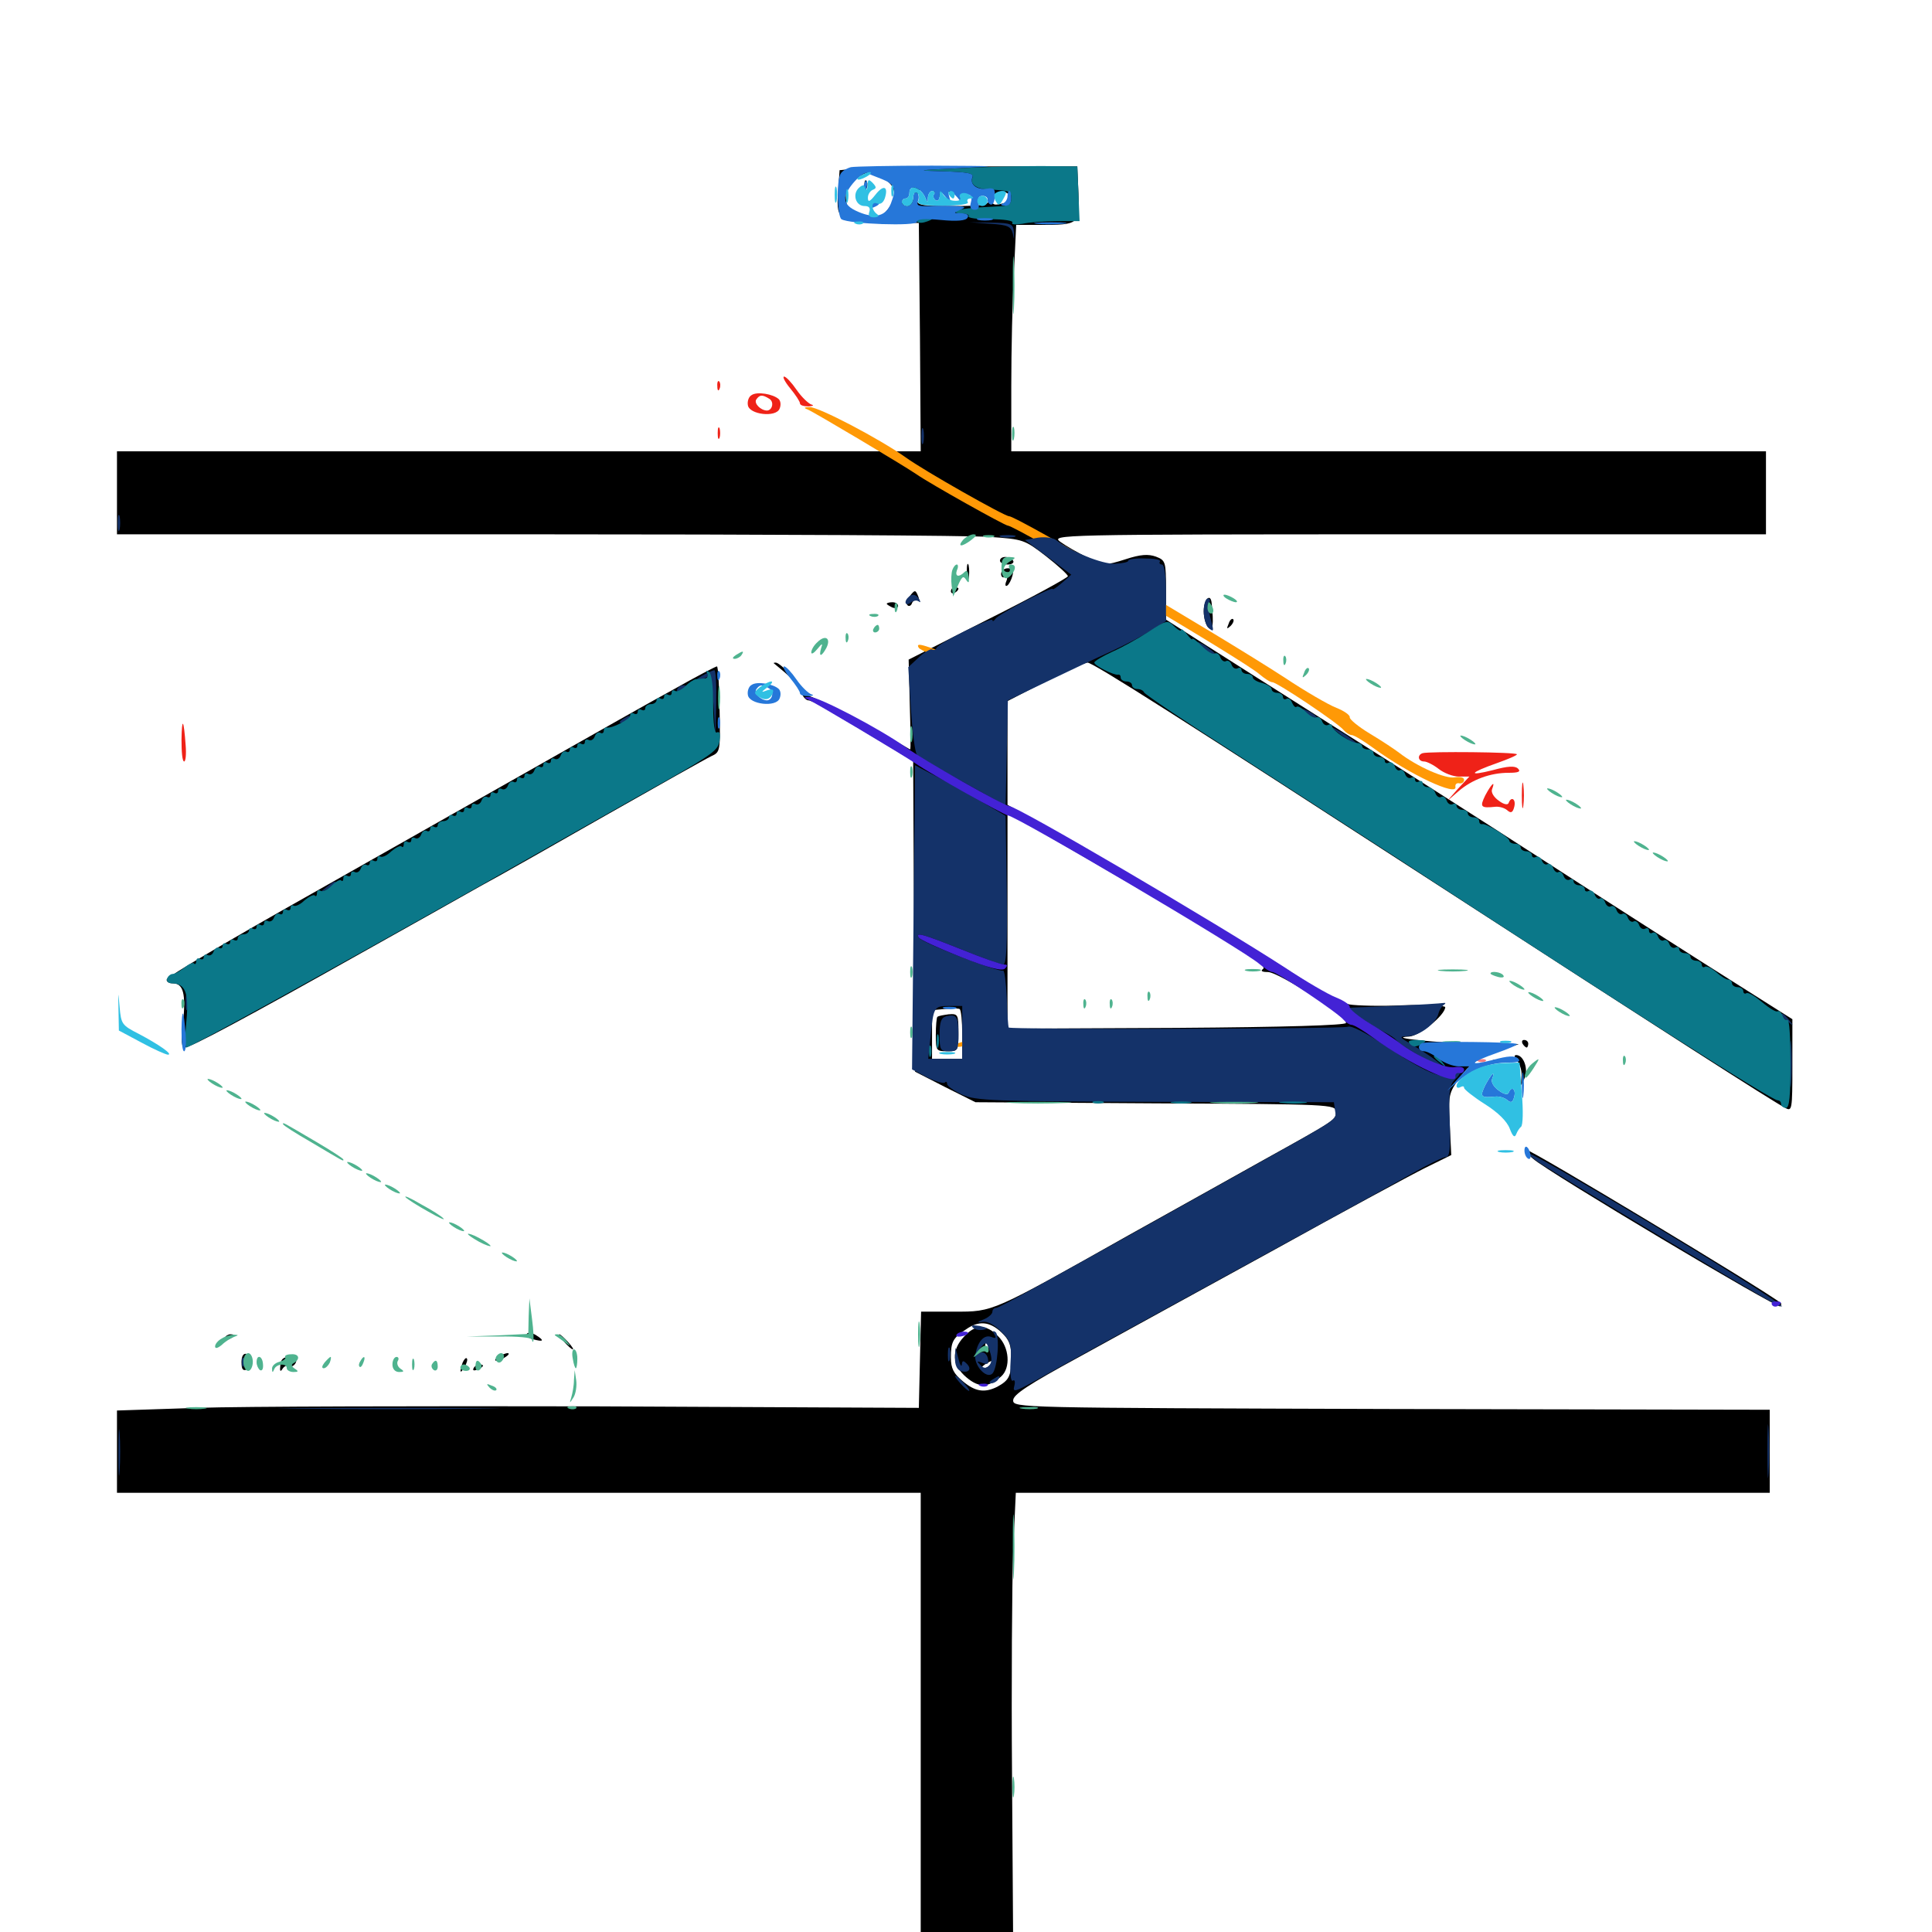 <svg xmlns="http://www.w3.org/2000/svg" viewBox="0 -1000 1000 1000">
	<path fill="#000000" d="M444.336 -912.891L434.57 -911.914L433.984 -903.32C432.617 -885.938 433.008 -885.742 455.664 -885.156L475.586 -884.57L476.172 -825.586L476.562 -766.406H268.555H60.547V-744.922V-723.438H277.93C397.266 -723.438 502.93 -722.852 512.5 -722.07C529.492 -720.898 530.273 -720.703 541.406 -712.109C547.656 -707.227 552.734 -702.539 552.734 -701.758C552.734 -700.977 534.18 -690.82 511.523 -679.492L470.312 -658.594L470.898 -635.352C471.289 -622.656 471.484 -612.109 471.094 -612.109C470.898 -612.109 467.383 -614.258 463.281 -616.602C446.875 -626.953 414.258 -643.164 415.234 -640.43C416.016 -638.867 417.383 -637.5 418.359 -637.5C420.312 -637.5 427.734 -633.203 458.398 -614.648L472.656 -606.055L473.047 -525.586L473.633 -445.312L489.258 -437.305L504.883 -429.492L598.242 -428.906C689.062 -428.516 691.406 -428.32 691.406 -424.609C691.406 -420.312 692.383 -420.898 653.32 -399.219C637.305 -390.234 606.055 -372.852 583.984 -360.547C512.891 -320.508 514.258 -321.094 494.141 -321.094H476.758L476.172 -296.289L475.586 -271.289L309.57 -272.07C218.359 -272.266 124.805 -272.07 102.148 -271.289L60.547 -269.922V-248.633V-227.344H268.555H476.562V-111.133V4.883L461.523 5.664C453.125 5.859 463.867 6.445 485.352 6.641L524.414 7.031L523.828 -80.273C523.438 -128.516 523.828 -181.25 524.414 -197.656L525.781 -227.344H720.898H916.016V-248.828V-270.312L720.312 -270.703C526.562 -271.289 524.414 -271.289 524.414 -275.195C524.414 -278.125 532.031 -283.203 558.594 -297.656C577.344 -308.008 622.266 -332.617 658.203 -352.344C694.141 -372.266 729.883 -391.602 737.305 -395.312L751.172 -402.148L750.391 -417.969C749.609 -433.203 749.805 -434.18 755.664 -442.383C760.742 -449.219 764.258 -451.758 774.023 -455.273L786.133 -459.57L764.648 -459.766C744.336 -460.156 716.992 -462.891 729.297 -463.477C734.57 -463.672 748.047 -474.609 748.047 -478.711C748.047 -479.492 738.281 -480.078 726.562 -479.688C714.648 -479.102 702.148 -479.492 698.633 -480.078C695.117 -480.664 683.984 -486.719 673.828 -493.359C647.461 -510.547 577.93 -552.148 547.461 -568.945L521.484 -583.398V-610.156V-637.109L540.82 -647.07C551.562 -652.539 561.523 -657.031 562.891 -657.031C565.82 -657.031 612.305 -627.344 743.164 -542.578C860.742 -466.406 916.602 -430.469 924.023 -426.562C927.539 -424.609 927.734 -425.391 927.734 -448.438V-472.461L896.875 -491.992C880.078 -502.539 836.719 -530.273 800.781 -553.516C764.844 -576.758 714.648 -608.789 689.453 -624.609C664.258 -640.625 634.57 -659.375 623.633 -666.406L603.516 -679.297V-694.531C603.516 -709.375 603.32 -709.961 598.242 -711.914C594.336 -713.281 590.43 -713.086 582.617 -710.547C572.266 -707.227 571.875 -707.422 562.891 -711.523C557.812 -713.867 551.562 -717.578 548.828 -719.531C543.945 -723.242 546.094 -723.438 729.102 -723.438H914.062V-744.922V-766.406H718.75H523.438V-800.195C523.438 -818.555 524.023 -844.922 524.805 -858.789L525.977 -883.594H537.891C558.594 -883.594 558.789 -883.789 558.203 -900L557.617 -913.867H505.859C477.344 -913.867 449.805 -913.477 444.336 -912.891ZM456.641 -907.812C463.867 -904.297 464.844 -898.242 459.375 -891.406C456.25 -887.5 454.883 -887.305 447.266 -888.867C439.062 -890.43 438.477 -891.016 437.891 -897.266C437.5 -902.93 438.281 -904.688 442.773 -907.422C449.414 -911.523 449.219 -911.523 456.641 -907.812ZM473.047 -898.242C472.656 -895.508 470.898 -893.359 469.531 -893.359C466.211 -893.359 466.016 -897.656 469.141 -900.781C472.852 -904.492 474.219 -903.516 473.047 -898.242ZM484.18 -899.805C485.352 -897.656 486.328 -897.266 486.328 -898.828C486.328 -900.586 488.672 -901.172 494.727 -900.391C499.219 -899.805 504.883 -899.414 507.422 -899.414C509.961 -899.219 511.719 -898.047 511.719 -896.289C511.719 -893.945 508.398 -893.359 493.164 -893.359C476.562 -893.359 474.609 -893.75 474.609 -896.875C474.609 -903.711 480.859 -905.469 484.18 -899.805ZM522.852 -898.047C523.242 -896.875 521.68 -895.312 519.141 -894.727C513.867 -893.359 512.891 -894.141 514.453 -898.242C515.625 -901.758 521.68 -901.562 522.852 -898.047ZM583.008 -543.75C642.578 -508.984 656.445 -500.195 653.711 -498.438C652.344 -497.461 653.125 -496.875 656.25 -496.875C661.914 -496.875 697.656 -473.633 696.68 -470.508C696.289 -469.336 666.016 -468.359 608.789 -467.969L521.484 -467.578V-523.438V-579.102L532.812 -572.852C538.867 -569.336 561.523 -556.25 583.008 -543.75ZM498.047 -464.453V-451.953H490.234H482.422V-464.453V-477.148L488.867 -477.734C492.188 -478.125 495.703 -478.125 496.68 -477.734C497.461 -477.344 498.047 -471.484 498.047 -464.453ZM518.359 -310.352C522.266 -306.641 523.438 -303.906 523.438 -297.266C523.438 -287.695 522.266 -285.547 516.211 -282.227C509.57 -278.906 504.688 -279.688 498.242 -285.156C493.555 -289.062 492.188 -291.797 492.188 -297.266C492.188 -305.469 493.164 -307.422 500 -311.914C506.641 -316.602 512.305 -316.016 518.359 -310.352ZM447.461 -903.906C447.461 -901.758 448.047 -901.172 448.633 -902.734C449.219 -904.102 449.023 -905.859 448.438 -906.445C447.852 -907.227 447.266 -906.055 447.461 -903.906ZM485.156 -473.633C484.766 -473.242 484.375 -468.945 484.375 -464.258C484.375 -456.25 484.57 -455.859 490.234 -455.859C495.898 -455.859 496.094 -456.055 496.094 -465.625C496.094 -474.805 495.898 -475.391 491.016 -475C488.281 -474.609 485.742 -474.219 485.156 -473.633ZM499.023 -308.203C492.188 -300.977 492.773 -293.359 500.195 -287.109C506.641 -281.641 511.523 -281.641 518.164 -287.5C523.242 -291.992 522.461 -302.734 516.602 -308.398C510.547 -314.648 504.883 -314.648 499.023 -308.203ZM511.133 -301.172C510.547 -299.609 509.961 -300.195 509.961 -302.344C509.766 -304.492 510.352 -305.664 510.938 -304.883C511.523 -304.297 511.719 -302.539 511.133 -301.172ZM512.695 -293.75C512.109 -292.773 510.352 -291.797 509.18 -291.797C507.812 -291.797 508.008 -292.578 509.766 -293.75C513.477 -296.094 514.258 -296.094 512.695 -293.75ZM517.578 -709.766C517.578 -708.789 519.336 -707.812 521.68 -707.812C523.828 -707.812 525 -708.789 524.414 -709.766C523.828 -710.938 521.875 -711.719 520.312 -711.719C518.75 -711.719 517.578 -710.938 517.578 -709.766ZM500.391 -703.906C500.391 -700.195 500.781 -698.633 501.367 -700.586C501.758 -702.344 501.758 -705.469 501.367 -707.422C500.781 -709.18 500.391 -707.617 500.391 -703.906ZM518.164 -702.93C518.164 -701.367 519.141 -700.781 520.117 -701.367C521.289 -702.148 521.68 -701.172 520.898 -699.219C520.117 -697.461 520.312 -696.289 521.289 -696.875C522.266 -697.461 523.438 -699.805 524.023 -701.953C524.805 -704.688 524.023 -705.859 521.68 -705.859C519.727 -705.859 518.164 -704.492 518.164 -702.93ZM493.164 -700C492.578 -698.828 493.359 -698.633 494.922 -699.219C498.438 -700.586 499.023 -701.953 496.289 -701.953C495.117 -701.953 493.75 -701.172 493.164 -700ZM492.188 -693.945C492.188 -692.969 493.164 -692.578 494.141 -693.164C495.312 -693.75 496.094 -694.727 496.094 -695.312C496.094 -695.703 495.312 -696.094 494.141 -696.094C493.164 -696.094 492.188 -695.117 492.188 -693.945ZM470.703 -691.211C469.336 -689.453 468.945 -687.5 469.727 -686.719C470.508 -685.938 471.68 -686.523 472.07 -687.891C472.656 -689.062 473.828 -689.844 474.805 -689.258C475.781 -688.477 475.977 -689.453 475.391 -691.016C473.828 -694.922 473.633 -694.922 470.703 -691.211ZM623.047 -683.594C623.047 -680.078 624.219 -676.172 625.586 -675C627.734 -673.047 628.32 -676.562 627.148 -687.891C626.562 -693.359 623.047 -689.648 623.047 -683.594ZM458.984 -687.5C458.984 -687.891 460.352 -688.281 461.914 -688.281C463.477 -688.281 464.844 -687.5 464.844 -686.328C464.844 -685.352 463.477 -684.961 461.914 -685.547C460.352 -686.328 458.984 -687.109 458.984 -687.5ZM635.938 -677.148C634.766 -674.414 634.961 -674.219 636.914 -675.977C638.281 -677.344 638.867 -678.906 638.281 -679.492C637.695 -680.078 636.523 -679.102 635.938 -677.148ZM400.586 -656.641C400.977 -656.25 404.492 -653.516 408.203 -650.195L415.039 -644.336L409.375 -650.781C406.055 -654.102 402.734 -657.031 401.562 -657.031C400.586 -657.031 400.195 -656.836 400.586 -656.641ZM348.633 -643.164C336.719 -636.719 306.445 -619.531 281.25 -605.273C256.055 -591.016 201.953 -560.352 161.133 -537.305C120.508 -514.453 86.719 -494.531 86.328 -493.164C85.938 -491.992 87.305 -491.016 89.453 -491.016C94.922 -491.016 96.289 -485.547 94.727 -470.508C93.555 -461.133 93.945 -457.812 95.703 -457.812C98.633 -457.812 127.539 -473.242 186.523 -506.445C212.305 -520.898 240.234 -536.523 248.438 -541.211C256.836 -545.703 286.133 -562.305 313.477 -577.93C341.016 -593.555 365.625 -607.422 368.164 -608.594C372.852 -610.742 372.852 -611.133 372.461 -632.812C372.266 -645.117 371.68 -655.078 371.094 -655.078C370.508 -655.078 360.352 -649.805 348.633 -643.164ZM788.086 -459.766C788.672 -458.789 789.648 -457.812 790.234 -457.812C790.625 -457.812 791.016 -458.789 791.016 -459.766C791.016 -460.938 790.039 -461.719 788.867 -461.719C787.891 -461.719 787.5 -460.938 788.086 -459.766ZM785.352 -450.781C786.914 -449.023 787.891 -445.117 787.5 -442.383C787.109 -437.305 787.109 -437.305 789.062 -441.797C791.211 -446.68 788.672 -453.906 784.766 -453.906C783.594 -453.906 783.789 -452.734 785.352 -450.781ZM773.047 -450.586C771.68 -451.172 772.656 -451.562 775.391 -451.562C778.125 -451.562 779.102 -451.172 777.93 -450.586C776.562 -450.195 774.219 -450.195 773.047 -450.586ZM793.555 -400.195C801.172 -393.359 920.117 -322.461 921.484 -323.828C922.07 -324.414 922.07 -325.391 921.68 -325.586C913.672 -332.031 792.383 -405.078 789.648 -405.078C788.867 -405.078 790.43 -402.734 793.555 -400.195ZM272.656 -309.57C272.07 -308.594 273.438 -307.422 275.781 -306.836C281.445 -305.273 282.031 -306.055 277.344 -308.984C275.391 -310.156 273.242 -310.547 272.656 -309.57ZM116.211 -307.422C115.625 -306.25 116.406 -306.055 117.969 -306.641C121.484 -308.008 122.07 -309.375 119.336 -309.375C118.164 -309.375 116.797 -308.594 116.211 -307.422ZM291.992 -305.469C293.945 -303.32 295.898 -301.562 296.484 -301.562C297.07 -301.562 295.898 -303.32 293.945 -305.469C291.992 -307.617 290.039 -309.375 289.453 -309.375C288.867 -309.375 290.039 -307.617 291.992 -305.469ZM125 -294.922C125 -291.211 125.781 -290.234 127.93 -291.211C131.445 -292.383 131.055 -297.852 127.539 -299.219C125.977 -299.609 125 -298.047 125 -294.922ZM257.812 -297.656C256.25 -296.68 255.859 -295.703 256.836 -295.703C258.008 -295.703 260.156 -296.68 261.719 -297.656C263.281 -298.633 263.867 -299.609 262.695 -299.609C261.719 -299.609 259.375 -298.633 257.812 -297.656ZM297.07 -296.484C297.07 -294.336 297.656 -293.75 298.242 -295.312C298.828 -296.68 298.633 -298.438 298.047 -299.023C297.461 -299.805 296.875 -298.633 297.07 -296.484ZM145.117 -293.359C144.727 -290.234 145.117 -289.648 146.289 -291.602C147.266 -292.969 148.828 -293.75 150 -292.969C150.977 -292.383 152.344 -293.164 153.125 -294.727C153.906 -296.875 152.93 -297.656 149.805 -297.656C146.68 -297.656 145.312 -296.484 145.117 -293.359ZM239.453 -294.727C237.695 -289.648 238.086 -288.477 240.43 -292.383C241.602 -294.336 242.188 -296.484 241.602 -296.875C241.211 -297.461 240.234 -296.484 239.453 -294.727ZM245.117 -291.797C244.531 -290.625 245.312 -290.43 246.875 -291.016C250.391 -292.383 250.977 -293.75 248.242 -293.75C247.07 -293.75 245.703 -292.969 245.117 -291.797ZM422.07 22.461C413.867 30.664 419.531 46.094 430.469 46.094C435.742 46.094 441.406 41.406 441.406 37.305C441.406 35.742 442.969 33.594 444.922 32.617C447.852 30.664 448.047 30.664 444.922 30.469C442.773 30.469 441.406 28.516 441.016 25C440.43 20.508 439.453 19.727 433.203 19.141C427.93 18.75 424.805 19.727 422.07 22.461ZM428.906 31.445C428.32 33.008 426.953 34.375 425.781 34.375C423.047 34.375 423.438 27.148 426.367 25.977C429.297 25 430.469 27.539 428.906 31.445ZM473.633 20.703C473.047 21.875 473.828 22.07 475.391 21.484C478.906 20.117 479.492 18.75 476.758 18.75C475.586 18.75 474.219 19.531 473.633 20.703ZM486.328 20.508C486.328 21.484 488.086 21.875 490.234 21.289C492.383 20.703 494.141 21.094 494.141 22.266C494.141 23.438 492.383 24.805 490.234 25.391C486.914 26.367 486.914 26.562 490.625 25.977C497.266 25.391 497.852 18.75 491.406 18.75C488.672 18.75 486.328 19.531 486.328 20.508ZM502.344 20.508C500.586 21.484 502.539 22.07 507.617 22.07C511.914 22.07 515.039 21.289 514.453 20.508C513.086 18.359 505.664 18.359 502.344 20.508ZM455.078 22.852C455.078 21.68 456.055 20.703 457.031 20.703C458.203 20.703 458.984 21.094 458.984 21.484C458.984 22.07 458.203 23.047 457.031 23.633C456.055 24.219 455.078 23.828 455.078 22.852ZM474.609 26.758C474.609 25.586 475.586 24.609 476.562 24.609C477.734 24.609 478.516 25 478.516 25.391C478.516 25.977 477.734 26.953 476.562 27.539C475.586 28.125 474.609 27.734 474.609 26.758ZM458.984 30.469C458.984 32.617 459.375 34.375 459.766 34.375C460.156 34.375 460.938 32.617 461.523 30.469C462.109 28.32 461.719 26.562 460.742 26.562C459.766 26.562 458.984 28.32 458.984 30.469ZM464.062 33.594C463.281 35.352 463.281 37.305 463.867 37.891C464.258 38.477 465.234 37.305 466.016 35.547C467.773 31.055 474.023 31.641 475.195 36.328C475.781 38.477 477.148 40.234 478.125 40.234C479.297 40.234 479.297 38.477 477.93 35.352C475.195 29.688 466.016 28.516 464.062 33.594ZM486.328 32.617C486.328 31.445 487.305 30.469 488.281 30.469C489.453 30.469 490.234 30.859 490.234 31.25C490.234 31.836 489.453 32.812 488.281 33.398C487.305 33.984 486.328 33.594 486.328 32.617ZM500.977 32.422C500.391 33.398 500.781 34.375 501.758 34.375C502.93 34.375 503.906 33.398 503.906 32.422C503.906 31.25 503.516 30.469 503.125 30.469C502.539 30.469 501.562 31.25 500.977 32.422ZM507.422 31.836C505.859 31.25 506.445 30.664 508.594 30.664C510.742 30.469 511.914 31.055 511.133 31.641C510.547 32.227 508.789 32.422 507.422 31.836ZM492.188 36.133C492.188 37.109 490.625 38.477 488.867 38.867C486.133 39.648 486.523 39.844 489.844 40.039C492.383 40.234 494.141 39.062 494.141 37.305C494.141 35.742 493.75 34.375 493.164 34.375C492.578 34.375 492.188 35.156 492.188 36.133ZM511.328 39.648C509.766 39.062 510.352 38.477 512.5 38.477C514.648 38.281 515.82 38.867 515.039 39.453C514.453 40.039 512.695 40.234 511.328 39.648Z"/>
	<path fill="#ff9906" d="M417.969 -788.086C421.289 -786.719 466.602 -759.766 474.414 -754.492C481.055 -749.805 520.117 -727.93 521.68 -727.93C525.586 -727.93 644.141 -658.008 651.953 -650.977C654.492 -648.828 657.422 -646.875 658.594 -646.875C660.938 -646.875 692.578 -625.781 695.508 -622.07C696.68 -620.703 698.633 -619.531 699.609 -619.531C700.781 -619.531 705.664 -616.602 710.742 -612.891C729.688 -599.023 754.492 -587.5 753.32 -592.773C753.125 -594.141 754.102 -594.922 755.469 -594.531C756.641 -594.336 757.812 -595.117 757.812 -596.289C757.812 -597.656 755.859 -598.047 753.125 -597.656C748.242 -596.68 733.594 -603.125 724.219 -610.352C721.68 -612.305 714.844 -616.797 708.984 -620.312C703.125 -623.828 698.438 -627.734 698.633 -628.711C698.828 -629.883 695.703 -632.031 691.797 -633.594C687.695 -635.156 675.586 -642.188 665.039 -649.219C628.906 -672.656 526.367 -732.812 522.266 -732.812C519.922 -732.812 478.125 -756.445 468.75 -763.281C455.273 -772.852 423.633 -789.453 419.141 -789.258C416.211 -789.258 415.82 -788.867 417.969 -788.086ZM475.586 -664.648C476.172 -663.672 485.938 -659.18 497.266 -654.688C512.109 -648.828 518.75 -647.266 520.117 -648.633C521.68 -650.195 521.484 -650.781 519.727 -650.781C518.164 -650.781 508.203 -654.297 497.656 -658.594C477.539 -666.602 473.633 -667.773 475.586 -664.648ZM917.188 -474.609C917.773 -473.633 919.141 -473.438 920.117 -474.023C922.656 -475.781 922.266 -476.367 918.945 -476.367C917.383 -476.367 916.602 -475.586 917.188 -474.609ZM495.117 -459.18C495.508 -459.961 497.266 -460.742 499.023 -460.742C502.539 -460.742 501.172 -458.789 497.07 -458.203C495.508 -458.008 494.531 -458.398 495.117 -459.18ZM507.422 -432.617C505.859 -433.203 506.445 -433.789 508.594 -433.789C510.742 -433.984 511.914 -433.398 511.133 -432.812C510.547 -432.227 508.789 -432.031 507.422 -432.617Z"/>
	<path fill="#ef2218" d="M440.43 -1063.477C438.281 -1062.891 435.938 -1061.523 435.156 -1060.156C432.812 -1056.836 433.398 -1037.891 435.547 -1036.523C439.648 -1033.984 474.609 -1032.812 474.609 -1035.156C474.609 -1036.719 478.516 -1036.914 487.109 -1036.133C495.312 -1035.352 500 -1035.742 500.781 -1037.305C501.758 -1038.672 500.586 -1039.453 497.656 -1039.648C493.359 -1039.648 493.359 -1039.844 497.07 -1041.406C500.391 -1042.773 499.805 -1043.164 494.141 -1043.359C490.43 -1043.555 484.375 -1043.555 480.664 -1043.359C475.391 -1043.164 474.219 -1043.555 475.195 -1046.094C475.781 -1047.656 475.586 -1049.609 474.609 -1050.195C473.438 -1050.977 472.656 -1049.609 472.656 -1047.461C472.656 -1045.117 471.289 -1043.359 469.727 -1043.359C468.164 -1043.359 466.797 -1044.336 466.797 -1045.312C466.797 -1046.484 467.773 -1047.266 468.75 -1047.266C469.922 -1047.266 470.703 -1048.633 470.703 -1050.195C470.703 -1055.078 476.953 -1052.93 479.102 -1047.266C479.883 -1044.922 480.273 -1045.117 480.273 -1047.852C480.469 -1049.609 481.445 -1051.172 482.617 -1051.172C483.594 -1051.172 484.18 -1050.391 483.398 -1049.414C482.812 -1048.438 483.203 -1047.07 484.375 -1046.289C485.352 -1045.703 486.328 -1046.68 486.328 -1048.438C486.328 -1051.562 486.523 -1051.562 489.453 -1048.047C491.992 -1044.922 492.383 -1044.922 491.406 -1047.852C490.82 -1049.609 490.82 -1051.172 491.602 -1051.172C492.188 -1051.172 493.945 -1049.609 495.508 -1047.852C496.875 -1045.898 497.852 -1045.312 497.656 -1046.289C497.266 -1047.461 497.656 -1048.438 498.633 -1048.828C502.148 -1050 503.516 -1048.828 502.539 -1045.312C501.758 -1042.578 502.539 -1041.406 504.492 -1041.406C506.445 -1041.406 507.031 -1042.578 506.445 -1044.922C505.859 -1047.266 506.641 -1048.633 508.594 -1048.633C510.156 -1048.633 511.328 -1047.656 511.133 -1046.68C510.938 -1045.703 511.719 -1044.531 512.695 -1044.141C513.867 -1043.75 514.844 -1045.508 514.844 -1048.242C515.234 -1052.148 514.453 -1052.93 510.938 -1052.344C505.859 -1051.562 501.758 -1054.492 503.32 -1058.203C504.102 -1060.352 501.172 -1060.938 488.086 -1061.328C473.438 -1061.719 474.219 -1061.914 496.094 -1062.891C518.75 -1064.062 517.773 -1064.062 482.422 -1064.258C461.523 -1064.258 442.578 -1063.867 440.43 -1063.477ZM456.641 -1057.227C463.281 -1054.492 464.062 -1052.344 461.133 -1044.727C458.594 -1038.086 452.93 -1036.719 444.531 -1040.234C439.453 -1042.383 437.5 -1044.336 437.5 -1047.656C437.5 -1051.758 446.68 -1061.914 449.023 -1060.352C449.609 -1059.961 453.125 -1058.594 456.641 -1057.227ZM446.484 -1051.953C445.703 -1049.219 445.508 -1046.484 445.898 -1045.898C446.484 -1045.508 447.461 -1047.461 448.047 -1050.391C448.828 -1053.125 449.023 -1055.859 448.633 -1056.445C448.047 -1056.836 447.07 -1054.883 446.484 -1051.953ZM450.195 -1043.359C449.609 -1042.188 450.391 -1041.992 451.953 -1042.578C455.469 -1043.945 456.055 -1045.312 453.32 -1045.312C452.148 -1045.312 450.781 -1044.531 450.195 -1043.359ZM521.484 -1048.438C521.484 -1046.875 520.312 -1045.117 519.141 -1044.727C517.578 -1044.141 517.969 -1043.555 520.117 -1043.555C522.266 -1043.359 523.438 -1044.727 523.438 -1047.266C523.438 -1049.414 523.047 -1051.172 522.461 -1051.172C521.875 -1051.172 521.484 -1050 521.484 -1048.438ZM506.445 -1036.133C504.492 -1036.719 506.055 -1037.109 509.766 -1037.109C513.477 -1037.109 515.039 -1036.719 513.281 -1036.133C511.328 -1035.742 508.203 -1035.742 506.445 -1036.133ZM536.523 -1034.18C533.203 -1034.57 536.523 -1034.961 543.945 -1034.961C551.562 -1034.961 554.297 -1034.57 550.195 -1034.18C546.289 -1033.789 540.039 -1033.789 536.523 -1034.18ZM408.984 -799.023C411.719 -795.703 414.062 -792.188 414.062 -791.211C414.062 -790.234 416.016 -789.648 418.555 -789.648C420.898 -789.844 421.484 -790.234 419.922 -790.625C418.359 -791.211 414.844 -794.531 412.305 -798.242C409.766 -801.953 406.836 -805.078 405.859 -805.078C404.883 -805.078 406.25 -802.344 408.984 -799.023ZM371.289 -800C371.289 -797.852 371.875 -797.266 372.461 -798.828C373.047 -800.195 372.852 -801.953 372.266 -802.539C371.68 -803.32 371.094 -802.148 371.289 -800ZM389.062 -795.508C387.5 -794.727 386.719 -792.188 387.109 -790.234C387.891 -785.352 401.758 -783.789 403.516 -788.477C404.297 -790.234 404.102 -792.383 403.125 -793.359C400.195 -796.094 391.797 -797.461 389.062 -795.508ZM398.242 -793.555C400.781 -791.992 399.805 -787.5 396.875 -787.5C393.555 -787.695 390.234 -791.211 391.406 -793.164C393.164 -795.703 394.531 -795.898 398.242 -793.555ZM372.461 -773.438C372.852 -774.609 372.852 -776.953 372.461 -778.32C371.875 -779.492 371.484 -778.516 371.484 -775.781C371.484 -773.047 371.875 -772.07 372.461 -773.438ZM488.867 -627.93C486.914 -628.516 488.086 -628.906 491.211 -628.906C494.531 -628.906 495.898 -628.516 494.727 -627.93C493.359 -627.539 490.625 -627.539 488.867 -627.93ZM93.945 -617.188C93.945 -610.938 94.336 -605.859 95.312 -605.859C96.094 -605.859 96.484 -609.57 96.094 -614.258C95.117 -627.93 94.141 -629.102 93.945 -617.188ZM736.328 -610.156C733.398 -609.18 733.984 -605.859 737.109 -605.859C738.477 -605.859 741.992 -604.102 744.727 -601.953C747.461 -599.805 752.148 -598.047 755.078 -598.047H760.547L754.688 -591.797L749.023 -585.352L754.883 -590.43C761.914 -596.484 771.289 -600 780.859 -600C785.938 -600 787.305 -600.586 785.742 -602.148C784.18 -603.711 780.469 -603.516 772.656 -601.367C759.375 -598.047 760.547 -600 775 -605.078C780.469 -607.031 785.156 -608.984 785.156 -609.57C785.156 -610.742 739.648 -611.133 736.328 -610.156ZM787.695 -588.281C787.695 -582.422 788.086 -579.883 788.477 -583.008C788.867 -585.938 788.867 -590.625 788.477 -593.75C788.086 -596.68 787.695 -594.141 787.695 -588.281ZM768.75 -588.281C765.82 -582.227 766.406 -581.641 774.023 -582.422C775.977 -582.617 778.711 -581.836 780.078 -580.664C782.031 -578.906 783.008 -579.297 783.789 -582.422C784.766 -586.328 782.227 -588.086 780.859 -584.375C780.469 -583.203 778.32 -583.594 775.781 -585.547C773.242 -587.305 771.68 -589.844 772.266 -591.406C774.219 -596.484 771.875 -594.141 768.75 -588.281ZM789.062 -554.492C789.062 -552.734 789.844 -550.977 790.82 -550.391C791.797 -549.609 792.383 -550.586 792.188 -552.148C791.602 -556.25 789.062 -558.203 789.062 -554.492Z"/>
	<path fill="#1ca14c" d="M427.93 19.922C427.734 21.289 426.172 22.07 424.414 21.875C420.117 21.68 416.992 30.078 418.75 37.109C420.312 43.359 427.539 47.07 434.375 45.312C441.406 43.555 440.625 41.406 431.641 37.109C423.438 33.203 421.484 28.125 426.953 25C428.711 24.023 429.688 22.07 429.102 20.508C428.516 18.945 427.93 18.75 427.93 19.922ZM436.914 26.172C437.109 27.734 437.5 29.297 437.5 29.688C437.5 30.078 438.477 30.469 439.453 30.469C440.625 30.469 441.406 29.102 441.406 27.344C441.406 25.781 440.625 24.805 439.648 25.391C438.672 26.172 437.5 25.977 436.914 25.195C436.523 24.219 436.523 24.805 436.914 26.172Z"/>
	<path fill="#143269" d="M512.5 -884.18C521.68 -883.594 523.242 -882.812 524.219 -879.102C525 -875.391 525 -875.586 524.805 -879.688C524.414 -884.18 523.633 -884.57 513.086 -884.766L501.953 -884.961ZM476.953 -774.219C476.953 -770.508 477.344 -768.945 477.93 -770.898C478.32 -772.656 478.32 -775.781 477.93 -777.734C477.344 -779.492 476.953 -777.93 476.953 -774.219ZM60.938 -729.297C60.938 -725.586 61.328 -724.023 61.914 -725.977C62.305 -727.734 62.305 -730.859 61.914 -732.812C61.328 -734.57 60.938 -733.008 60.938 -729.297ZM518.164 -722.07C516.211 -722.656 517.773 -723.047 521.484 -723.047C525.195 -723.047 526.758 -722.656 525 -722.07C523.047 -721.68 519.922 -721.68 518.164 -722.07ZM537.109 -721.68L530.469 -720.508L542.578 -711.523L554.492 -702.539L549.805 -698.438C547.07 -696.094 544.922 -694.531 544.922 -695.117C544.922 -696.68 516.797 -682.227 515.234 -679.688C514.453 -678.516 513.672 -678.125 513.672 -679.102C513.672 -680.859 485.547 -666.992 484.766 -664.648C484.375 -663.672 483.398 -663.281 482.422 -663.867C481.641 -664.258 478.516 -662.5 475.586 -659.766L470.117 -654.688L471.484 -633.008C472.266 -620.898 473.633 -610.352 474.609 -609.375C475.586 -608.398 486.328 -601.953 498.438 -595.312L520.508 -583.008L521.094 -610.352L521.68 -637.5L541.602 -647.07C552.539 -652.344 567.383 -659.375 574.805 -662.695C582.031 -666.016 591.406 -670.898 595.703 -673.633L603.516 -678.516V-693.164C603.516 -702.148 602.734 -707.812 601.367 -707.812C600.391 -707.812 599.805 -708.594 600.391 -709.375C600.977 -710.352 597.461 -710.938 592.578 -710.938C587.891 -711.133 583.984 -710.547 583.984 -709.766C583.984 -708.984 580.859 -708.398 576.953 -708.203C570.508 -708.008 554.297 -714.453 546.875 -720.312C545.117 -721.68 541.016 -722.266 537.109 -721.68ZM470.117 -690.82C467.578 -688.477 468.75 -685.938 471.289 -688.086C472.852 -689.258 474.805 -689.453 475.586 -688.672C476.562 -687.891 476.562 -688.477 475.781 -689.844C474.219 -692.383 472.07 -692.969 470.117 -690.82ZM623.047 -683.594C623.047 -680.078 624.219 -675.977 625.781 -674.805C628.32 -672.656 628.32 -673.438 626.758 -679.297C625.586 -683.203 625.391 -687.305 625.977 -688.281C626.562 -689.453 626.172 -690.234 625.195 -690.234C624.023 -690.234 623.047 -687.305 623.047 -683.594ZM619.922 -666.992C621.289 -664.844 628.906 -660.156 628.906 -661.523C628.906 -662.109 626.562 -663.867 623.828 -665.82C620.898 -667.578 619.336 -668.164 619.922 -666.992ZM363.281 -650.195C360.547 -648.633 359.375 -647.461 360.352 -647.461C361.523 -647.266 363.672 -648.242 365.234 -649.219C367.773 -650.781 368.359 -648.633 369.336 -634.961L370.312 -618.945L370.703 -636.133C370.898 -645.508 370.508 -653.125 369.727 -653.125C368.75 -652.93 366.016 -651.758 363.281 -650.195ZM350.586 -643.359C350 -642.188 350.781 -641.992 352.344 -642.578C355.859 -643.945 356.445 -645.312 353.711 -645.312C352.539 -645.312 351.172 -644.531 350.586 -643.359ZM673.828 -632.812C673.828 -632.227 675.586 -630.859 677.734 -629.688C679.883 -628.516 681.641 -628.125 681.641 -628.516C681.641 -629.102 679.883 -630.469 677.734 -631.641C675.586 -632.812 673.828 -633.203 673.828 -632.812ZM322.266 -627.734C320.508 -626.562 320.312 -625.781 321.68 -625.781C322.852 -625.781 324.609 -626.758 325.195 -627.734C326.758 -630.078 325.977 -630.078 322.266 -627.734ZM692.383 -620.898C694.531 -619.141 698.047 -616.797 700.195 -615.82L704.102 -613.867L700.195 -616.992C698.047 -618.75 694.531 -621.094 692.383 -622.07L688.477 -624.023ZM472.852 -525.195L472.07 -446.484L479.883 -442.383C484.18 -440.234 488.281 -439.062 489.062 -439.648C489.648 -440.43 490.234 -440.039 490.234 -438.867C490.234 -437.891 493.75 -435.352 498.047 -433.398C505.078 -430.273 513.867 -429.883 598.047 -429.688L690.43 -429.492L691.016 -425.195C691.797 -420.312 694.141 -421.875 648.438 -396.289C537.695 -334.375 517.188 -323.047 515.625 -323.047C514.453 -323.047 513.672 -322.07 513.672 -321.094C513.672 -319.922 511.719 -318.164 509.375 -317.188C505.469 -315.625 505.469 -315.234 508.789 -315.82C511.133 -316.211 515.039 -314.062 518.164 -310.742C523.242 -305.859 523.633 -303.906 523.047 -294.727C522.656 -288.867 523.242 -284.766 524.219 -285.352C525.195 -286.133 525.586 -284.766 525 -282.617C524.023 -279.102 525.391 -279.492 536.914 -285.938C543.945 -290.039 587.109 -313.672 632.812 -338.672C678.516 -363.672 722.656 -387.891 730.859 -392.578C739.062 -397.266 747.07 -401.172 748.438 -401.172C750.391 -401.172 750.781 -405.469 750.391 -419.336C749.805 -434.18 750.195 -438.281 752.734 -440.82C757.031 -444.922 756.641 -446.68 752.148 -443.75C747.266 -440.82 737.5 -444.922 716.016 -459.375C707.031 -465.43 699.414 -469.336 697.656 -468.555C694.727 -467.383 523.242 -466.992 522.07 -468.164C521.875 -468.555 521.289 -475.586 521.094 -483.594C520.703 -491.797 519.922 -498.047 519.141 -497.656C517.188 -496.484 476.953 -512.109 475.586 -514.648C473.633 -517.773 477.539 -516.602 497.656 -508.594C508.203 -504.297 517.969 -500.781 519.336 -500.781C520.898 -500.781 521.484 -511.133 521.094 -539.258L520.508 -577.734L507.812 -585.156C500.781 -589.258 490.234 -595.312 484.375 -598.242L473.633 -603.906ZM498.047 -465.625V-451.953H489.258H480.469L481.641 -463.281C483.203 -478.906 483.398 -479.297 491.211 -479.297H498.047ZM489.844 -474.023C487.109 -473.242 486.328 -471.094 486.328 -464.453C486.328 -456.641 486.719 -455.859 491.211 -455.859C495.703 -455.859 496.094 -456.641 496.094 -464.453C496.094 -473.828 495.117 -475.195 489.844 -474.023ZM168.75 -540.625C165.234 -537.891 165.234 -537.695 169.531 -539.844C171.875 -541.016 173.828 -542.383 173.828 -542.773C173.828 -544.336 172.852 -543.945 168.75 -540.625ZM96.094 -481.25C96.094 -477.539 96.484 -475.977 97.07 -477.93C97.461 -479.688 97.461 -482.812 97.07 -484.766C96.484 -486.523 96.094 -484.961 96.094 -481.25ZM720.703 -479.297L696.289 -478.32L704.102 -473.242C708.398 -470.508 714.062 -466.992 716.797 -465.625C719.531 -464.258 722.07 -462.5 722.656 -461.719C724.219 -459.57 738.672 -450.781 743.164 -449.414L747.07 -448.047L743.164 -451.172C741.016 -452.93 735.742 -456.25 731.445 -458.984C724.023 -463.281 723.828 -463.477 728.906 -463.672C734.57 -463.672 743.555 -470.508 744.531 -475.391C744.922 -476.953 746.094 -478.906 747.07 -479.688C748.438 -480.664 748.438 -481.055 747.07 -480.859C746.094 -480.664 734.18 -479.883 720.703 -479.297ZM921.875 -474.609C921.875 -474.219 923.438 -472.656 925.391 -471.289C928.32 -468.75 928.516 -468.945 925.977 -472.07C923.438 -475.195 921.875 -476.172 921.875 -474.609ZM926.562 -449.023C926.562 -438.281 926.758 -434.18 927.148 -439.844C927.539 -445.508 927.539 -454.297 927.148 -459.375C926.758 -464.453 926.562 -459.766 926.562 -449.023ZM794.922 -399.414C800.195 -395.312 909.766 -329.492 917.969 -325.586C933.594 -317.773 906.055 -335.547 852.93 -367.578C798.438 -400.195 782.227 -408.984 794.922 -399.414ZM503.516 -312.891C502.344 -314.062 503.516 -314.258 507.227 -313.672C511.328 -312.695 511.719 -312.305 508.984 -311.719C507.031 -311.328 504.688 -311.719 503.516 -312.891ZM514.648 -309.375C515.82 -307.422 515.43 -307.031 513.086 -308.008C509.375 -309.375 506.055 -305.664 504.883 -299.023C503.711 -293.555 510.547 -285.938 513.672 -289.062C516.406 -291.797 517.578 -309.18 515.234 -310.547C513.867 -311.523 513.672 -310.938 514.648 -309.375ZM511.914 -293.164C510.352 -291.602 509.18 -291.602 507.422 -293.555C505.273 -295.508 505.664 -295.703 508.594 -294.531C511.328 -293.555 511.914 -293.945 511.328 -296.875C510.938 -298.828 509.375 -300.391 507.812 -300C505.664 -299.414 505.664 -300 507.812 -302.734C510.352 -305.664 510.742 -305.469 512.305 -300.586C513.477 -297.07 513.477 -294.727 511.914 -293.164ZM490.625 -298.633C490.625 -295.508 491.016 -294.336 491.602 -296.289C491.992 -298.047 491.992 -300.781 491.602 -302.148C491.016 -303.32 490.625 -301.953 490.625 -298.633ZM494.336 -297.07C494.141 -293.75 495.312 -291.211 497.07 -290.43C501.172 -289.062 503.32 -291.211 500.391 -294.141C498.633 -295.898 498.047 -295.898 497.852 -293.75C497.656 -292.188 496.875 -293.555 496.094 -296.68L494.531 -302.539ZM125.195 -294.531C125.195 -292.383 125.781 -291.797 126.367 -293.359C126.953 -294.727 126.758 -296.484 126.172 -297.07C125.586 -297.852 125 -296.68 125.195 -294.531ZM497.07 -283.984C499.023 -281.836 500.977 -280.078 501.562 -280.078C502.148 -280.078 500.977 -281.836 499.023 -283.984C497.07 -286.133 495.117 -287.891 494.531 -287.891C493.945 -287.891 495.117 -286.133 497.07 -283.984ZM513.672 -285.938C511.914 -284.766 511.719 -283.984 513.086 -283.984C514.258 -283.984 516.016 -284.961 516.602 -285.938C518.164 -288.281 517.383 -288.281 513.672 -285.938ZM154.883 -270.898C129.297 -271.094 150.195 -271.289 201.172 -271.289C252.148 -271.289 273.047 -271.094 247.656 -270.898C222.07 -270.508 180.273 -270.508 154.883 -270.898ZM914.844 -248.828C914.844 -236.523 915.039 -231.445 915.43 -237.695C915.82 -243.75 915.82 -253.906 915.43 -260.156C915.039 -266.211 914.844 -261.133 914.844 -248.828ZM61.328 -247.852C61.328 -237.109 61.523 -233.008 61.914 -238.672C62.305 -244.336 62.305 -253.125 61.914 -258.203C61.523 -263.281 61.328 -258.594 61.328 -247.852ZM508.398 6.445C505.273 6.055 507.422 5.664 512.695 5.664C518.164 5.664 520.508 6.055 518.164 6.445C515.625 6.836 511.328 6.836 508.398 6.445ZM488.867 20.117C486.914 19.531 488.086 19.141 491.211 19.141C494.531 19.141 495.898 19.531 494.727 20.117C493.359 20.508 490.625 20.508 488.867 20.117ZM429.297 28.516C428.711 31.836 428.906 34.961 429.688 35.352C430.273 35.742 431.055 33.008 431.25 29.297C431.836 21.094 430.469 20.508 429.297 28.516ZM487.891 25.977C486.523 25.391 487.5 25 490.234 25C492.969 25 493.945 25.391 492.773 25.977C491.406 26.367 489.062 26.367 487.891 25.977ZM458.984 29.492C458.984 31.055 459.375 32.422 459.766 32.422C460.156 32.422 460.938 31.055 461.719 29.492C462.305 27.93 461.914 26.562 460.938 26.562C459.766 26.562 458.984 27.93 458.984 29.492ZM442.383 32.422C441.797 33.594 442.578 33.789 444.141 33.203C447.656 31.836 448.242 30.469 445.508 30.469C444.336 30.469 442.969 31.25 442.383 32.422ZM464.258 34.375C463.672 36.523 463.477 38.281 463.672 38.281C463.867 38.281 465.43 36.523 467.383 34.375C469.922 31.445 470.117 30.469 467.969 30.469C466.602 30.469 464.844 32.227 464.258 34.375ZM474.805 33.594C474.805 35.742 475.391 36.328 475.977 34.766C476.562 33.398 476.367 31.641 475.781 31.055C475.195 30.273 474.609 31.445 474.805 33.594Z"/>
	<path fill="#f67b7f" d="M765.234 -450.586C763.672 -451.172 764.258 -451.758 766.406 -451.758C768.555 -451.953 769.727 -451.367 768.945 -450.781C768.359 -450.195 766.602 -450 765.234 -450.586Z"/>
	<path fill="#0b7889" d="M496.094 -912.891C474.023 -911.914 473.242 -911.719 488.086 -911.328C501.367 -910.938 504.102 -910.352 503.32 -908.008C501.953 -904.883 505.078 -902.344 510.742 -901.953C522.852 -901.367 523.438 -901.172 523.438 -897.266C523.438 -894.141 522.07 -893.359 516.211 -893.164C502.93 -892.578 495.703 -891.797 494.727 -890.625C493.945 -890.039 495.508 -889.453 497.852 -889.453C500.195 -889.453 501.758 -888.867 501.367 -888.086C500.781 -887.109 505.859 -886.523 512.695 -886.523C519.727 -886.523 524.609 -885.742 524.023 -884.766C523.242 -883.789 525.391 -883.594 529.297 -884.18C532.812 -884.961 540.82 -885.547 547.266 -885.547H558.789L558.203 -899.805L557.617 -913.867L539.062 -914.062C528.906 -914.062 509.57 -913.672 496.094 -912.891ZM474.609 -885.742C474.609 -886.719 476.367 -887.5 478.516 -887.5C480.664 -887.5 482.422 -887.109 482.422 -886.719C482.422 -886.328 480.664 -885.547 478.516 -884.961C476.367 -884.375 474.609 -884.766 474.609 -885.742ZM593.945 -672.656C589.062 -669.531 581.055 -665.039 575.781 -662.695C570.703 -660.352 566.406 -657.812 566.406 -657.031C566.406 -655.469 576.562 -650.391 578.711 -650.781C579.492 -650.977 580.078 -650.391 580.078 -649.219C580.078 -648.242 581.445 -647.266 583.008 -647.266C584.57 -647.266 585.938 -646.484 585.938 -645.312C585.938 -644.336 587.109 -643.359 588.672 -643.359C590.234 -643.359 591.797 -642.578 592.188 -641.602C592.578 -640.625 612.5 -627.148 636.719 -611.719C660.938 -596.094 698.633 -571.68 720.703 -557.422C843.359 -477.344 916.992 -430.469 920.117 -430.469C921.094 -430.469 921.875 -429.688 921.875 -428.516C921.875 -427.539 923.047 -426.562 924.414 -426.562C926.172 -426.562 926.758 -432.422 926.758 -449.805C926.758 -462.695 926.172 -472.656 925.195 -472.07C924.414 -471.68 923.242 -472.656 922.656 -474.219C922.07 -475.977 920.898 -476.953 920.117 -476.562C919.336 -475.977 915.82 -478.125 912.109 -481.25C908.398 -484.375 904.883 -486.523 903.906 -485.938C903.125 -485.352 902.344 -485.938 902.344 -486.914C902.344 -488.086 900.977 -489.062 899.414 -489.062C897.852 -489.062 896.484 -490.039 896.484 -491.016C896.484 -492.188 895.508 -492.969 894.531 -492.969C893.359 -492.969 890.625 -494.727 888.281 -496.875C885.938 -498.828 883.398 -500.195 882.422 -499.609C881.641 -499.023 880.859 -499.609 880.859 -500.586C880.859 -501.758 879.492 -502.734 877.93 -502.734C876.367 -502.734 875 -503.711 875 -504.688C875 -505.859 873.633 -506.641 872.07 -506.641C870.508 -506.641 869.141 -507.617 869.141 -508.789C869.141 -509.766 868.164 -510.156 867.188 -509.57C866.016 -508.984 864.648 -509.766 864.062 -511.328C863.477 -513.086 862.109 -513.867 861.133 -513.281C860.156 -512.695 858.789 -513.672 858.203 -515.234C857.617 -516.992 856.25 -517.773 855.273 -517.188C854.297 -516.602 853.516 -517.188 853.516 -518.359C853.516 -519.531 852.539 -519.922 851.562 -519.336C850.391 -518.75 849.023 -519.531 848.438 -521.094C847.852 -522.852 846.484 -523.633 845.508 -523.047C844.531 -522.461 843.164 -523.438 842.578 -525C841.992 -526.758 840.625 -527.539 839.648 -526.953C838.672 -526.367 837.305 -527.344 836.719 -528.906C836.133 -530.664 834.766 -531.445 833.789 -530.859C832.812 -530.273 831.445 -531.25 830.859 -532.812C830.273 -534.57 828.906 -535.547 828.125 -534.961C827.344 -534.375 825.977 -535.352 825.391 -537.109C824.805 -538.672 823.438 -539.453 822.266 -538.867C821.289 -538.281 820.312 -538.672 820.312 -539.648C820.312 -540.82 818.945 -541.797 817.383 -541.797C815.82 -541.797 814.453 -542.773 814.453 -543.945C814.453 -544.922 813.477 -545.312 812.5 -544.727C811.328 -544.141 809.961 -544.922 809.375 -546.484C808.789 -548.242 807.422 -549.219 806.641 -548.633C805.859 -548.047 804.492 -549.023 803.906 -550.781C803.32 -552.344 801.953 -553.32 800.977 -552.734C800 -552.148 798.633 -552.93 798.047 -554.688C797.461 -556.25 796.094 -557.031 794.922 -556.445C793.945 -555.859 792.969 -556.25 792.969 -557.227C792.969 -558.398 791.602 -559.375 790.039 -559.375C788.477 -559.375 787.109 -560.352 787.109 -561.328C787.109 -562.5 785.742 -563.281 784.18 -563.281C782.617 -563.281 781.25 -564.062 781.25 -564.844C781.25 -566.602 769.141 -574.023 767.188 -573.438C766.211 -573.242 765.625 -574.023 765.625 -575C765.625 -576.172 764.258 -576.953 762.695 -576.953C761.133 -576.953 759.766 -577.93 759.766 -578.906C759.766 -580.078 758.398 -580.859 756.836 -580.859C755.273 -580.859 753.906 -581.836 753.906 -583.008C753.906 -583.984 752.93 -584.375 751.953 -583.789C750.781 -583.203 749.414 -583.984 748.828 -585.547C748.242 -587.305 746.875 -588.086 745.898 -587.5C744.922 -586.914 743.555 -587.891 742.969 -589.453C742.383 -591.211 740.625 -592.578 739.062 -592.578C737.5 -592.578 736.328 -593.555 736.328 -594.727C736.328 -595.703 735.547 -596.094 734.375 -595.508C733.398 -594.922 732.422 -595.312 732.422 -596.484C732.422 -597.656 731.445 -598.047 730.469 -597.461C729.297 -596.875 727.93 -597.656 727.344 -599.219C726.758 -600.977 725.391 -601.953 724.609 -601.367C723.828 -600.781 722.461 -601.758 721.875 -603.516C721.289 -605.078 719.922 -605.859 718.75 -605.273C717.773 -604.688 716.797 -605.078 716.797 -606.055C716.797 -607.227 715.43 -608.203 713.867 -608.203C712.305 -608.203 710.938 -609.18 710.938 -610.156C710.938 -611.328 709.57 -612.109 708.008 -612.109C706.445 -612.109 705.078 -612.891 705.078 -613.672C705.078 -614.648 703.906 -615.43 702.539 -615.43C699.219 -615.43 689.453 -621.875 689.453 -624.219C689.453 -625.195 688.477 -625.391 687.5 -624.805C686.328 -624.219 684.961 -625 684.375 -626.562C683.789 -628.32 682.422 -629.102 681.445 -628.711C680.664 -628.125 678.125 -629.297 675.977 -631.445C673.828 -633.594 671.68 -634.766 671.094 -634.18C670.508 -633.594 669.531 -634.57 668.75 -636.328C668.164 -638.086 666.797 -638.867 665.82 -638.281C664.844 -637.695 664.062 -638.281 664.062 -639.258C664.062 -640.43 662.695 -641.406 661.133 -641.406C659.57 -641.406 658.203 -642.188 658.203 -643.359C658.203 -644.336 656.055 -645.703 653.32 -646.484C650.586 -647.07 648.438 -648.438 648.438 -649.414C648.438 -650.391 647.07 -651.172 645.508 -651.172C643.945 -651.172 642.578 -652.148 642.578 -653.32C642.578 -654.297 641.602 -654.688 640.625 -654.102C639.453 -653.516 638.086 -654.297 637.5 -655.859C636.914 -657.617 635.547 -658.398 634.57 -657.812C633.594 -657.227 632.227 -658.203 631.641 -659.766C631.055 -661.523 629.688 -662.305 628.711 -661.719C627.734 -661.133 624.805 -662.891 622.07 -665.625C619.336 -668.359 617.188 -669.922 617.188 -669.336C617.188 -668.555 615.82 -669.727 614.258 -671.875C612.695 -673.828 611.328 -674.805 611.328 -674.023C611.328 -673.047 609.961 -673.828 608.203 -675.391C604.297 -679.297 604.102 -679.297 593.945 -672.656ZM366.016 -651.562C366.797 -650.195 366.211 -649.023 364.844 -648.828C363.477 -648.828 361.328 -648.438 360.156 -648.438C358.984 -648.242 356.445 -646.68 354.688 -644.727C352.734 -642.969 350.391 -641.797 349.414 -642.383C348.438 -643.164 347.656 -642.578 347.656 -641.406C347.656 -640.234 346.875 -639.844 345.703 -640.43C344.727 -641.016 343.75 -640.625 343.75 -639.453C343.75 -638.281 342.969 -637.891 341.797 -638.477C340.82 -639.062 339.844 -638.672 339.844 -637.695C339.844 -636.523 338.477 -635.547 336.914 -635.547C335.352 -635.547 333.984 -634.57 333.984 -633.398C333.984 -632.422 333.203 -632.031 332.031 -632.617C331.055 -633.203 330.078 -632.812 330.078 -631.641C330.078 -630.469 329.297 -630.078 328.125 -630.664C327.148 -631.25 326.172 -630.859 326.172 -629.688C326.172 -627.734 316.797 -622.852 314.062 -623.438C313.086 -623.633 312.5 -622.852 312.5 -621.68C312.5 -620.703 311.719 -620.117 310.742 -620.703C309.766 -621.289 308.398 -620.508 307.812 -618.75C307.227 -617.188 305.859 -616.406 304.688 -616.992C303.711 -617.578 302.734 -617.188 302.734 -616.016C302.734 -614.844 301.953 -614.453 300.781 -615.039C299.805 -615.625 298.828 -615.234 298.828 -614.062C298.828 -612.891 298.047 -612.5 296.875 -613.086C295.898 -613.672 294.922 -613.281 294.922 -612.109C294.922 -610.938 294.141 -610.352 293.164 -610.938C292.188 -611.523 290.82 -610.742 290.234 -608.984C289.648 -607.422 288.281 -606.641 287.109 -607.227C286.133 -607.812 285.156 -607.422 285.156 -606.25C285.156 -605.078 284.375 -604.688 283.203 -605.273C282.227 -605.859 281.25 -605.469 281.25 -604.297C281.25 -603.125 280.469 -602.539 279.492 -603.125C278.516 -603.711 277.148 -602.93 276.562 -601.172C275.977 -599.609 274.609 -598.828 273.438 -599.414C272.461 -600 271.484 -599.609 271.484 -598.438C271.484 -597.266 270.703 -596.875 269.531 -597.461C268.555 -598.047 267.578 -597.656 267.578 -596.484C267.578 -595.312 266.797 -594.727 265.82 -595.312C264.844 -595.898 263.477 -595.117 262.891 -593.359C262.305 -591.797 260.938 -591.016 259.766 -591.602C258.789 -592.188 257.812 -591.797 257.812 -590.625C257.812 -589.453 257.031 -589.062 255.859 -589.648C254.883 -590.234 253.906 -589.844 253.906 -588.672C253.906 -587.5 253.125 -586.914 252.148 -587.5C251.172 -588.086 249.805 -587.305 249.219 -585.547C248.633 -583.984 247.266 -583.203 246.094 -583.789C245.117 -584.375 244.141 -583.984 244.141 -582.812C244.141 -581.641 243.359 -581.25 242.188 -581.836C241.211 -582.422 240.234 -582.031 240.234 -580.859C240.234 -579.688 239.453 -579.297 238.281 -579.883C237.305 -580.469 236.328 -580.078 236.328 -578.906C236.328 -577.734 235.352 -577.344 234.375 -577.93C233.398 -578.516 232.422 -578.125 232.422 -577.148C232.422 -575.977 231.055 -575 229.492 -575C227.93 -575 226.562 -574.023 226.562 -572.852C226.562 -571.875 225.781 -571.484 224.609 -572.07C223.633 -572.656 222.656 -572.266 222.656 -571.094C222.656 -569.922 221.875 -569.336 220.898 -569.922C219.922 -570.508 218.555 -569.727 217.969 -567.969C217.383 -566.406 216.016 -565.625 214.844 -566.211C213.867 -566.797 212.891 -566.406 212.891 -565.234C212.891 -564.062 212.109 -563.672 210.938 -564.258C209.961 -564.844 208.984 -564.453 208.984 -563.086C208.984 -561.719 208.398 -561.133 207.812 -561.914C207.227 -562.5 204.883 -561.328 202.539 -559.375C200.391 -557.227 197.852 -556.055 196.875 -556.641C196.094 -557.227 195.312 -556.641 195.312 -555.469C195.312 -554.297 194.531 -553.906 193.359 -554.492C192.383 -555.078 191.406 -554.688 191.406 -553.516C191.406 -552.344 190.625 -551.758 189.648 -552.344C188.672 -552.93 187.305 -552.148 186.719 -550.391C186.133 -548.828 184.766 -548.047 183.594 -548.633C182.617 -549.219 181.641 -548.828 181.641 -547.656C181.641 -546.484 180.859 -546.094 179.688 -546.68C178.711 -547.266 177.734 -546.875 177.734 -545.508C177.734 -544.141 177.148 -543.555 176.562 -544.336C175.977 -544.922 173.828 -543.75 171.68 -541.602C169.531 -539.453 166.992 -538.281 166.016 -538.867C164.844 -539.648 164.062 -539.062 164.062 -537.695C164.062 -536.328 163.477 -535.742 162.891 -536.523C162.305 -537.109 159.961 -535.938 157.617 -533.984C155.469 -531.836 152.93 -530.664 151.953 -531.25C151.172 -531.836 150.391 -531.25 150.391 -530.078C150.391 -528.906 149.609 -528.516 148.438 -529.102C147.461 -529.688 146.484 -529.297 146.484 -528.125C146.484 -526.953 145.703 -526.367 144.727 -526.953C143.75 -527.539 142.383 -526.758 141.797 -525C141.211 -523.438 139.844 -522.656 138.672 -523.242C137.695 -523.828 136.719 -523.438 136.719 -522.266C136.719 -521.094 135.742 -520.703 134.766 -521.289C133.789 -521.875 132.812 -521.484 132.812 -520.312C132.812 -519.141 132.031 -518.75 130.859 -519.336C129.883 -519.922 128.906 -519.531 128.906 -518.555C128.906 -517.383 127.539 -516.406 125.977 -516.406C124.414 -516.406 123.047 -515.43 123.047 -514.258C123.047 -513.281 122.266 -512.891 121.094 -513.477C120.117 -514.062 119.141 -513.672 119.141 -512.5C119.141 -511.328 118.359 -510.938 117.188 -511.523C116.211 -512.109 115.234 -511.719 115.234 -510.547C115.234 -509.375 114.453 -508.789 113.477 -509.375C112.5 -509.961 111.133 -509.18 110.547 -507.422C109.961 -505.859 108.594 -505.078 107.422 -505.664C106.445 -506.25 105.469 -505.859 105.469 -504.688C105.469 -503.516 104.688 -503.125 103.516 -503.711C102.539 -504.297 101.562 -503.906 101.562 -502.539C101.562 -501.172 100.977 -500.586 100.391 -501.367C99.805 -501.953 97.656 -500.977 95.508 -499.219C93.359 -497.461 90.625 -495.898 89.453 -495.898C88.281 -495.898 86.914 -494.727 86.523 -493.555C85.938 -492.188 87.109 -491.016 88.867 -491.016C95.898 -491.016 97.852 -486.133 96.484 -471.68C95.703 -464.062 95.703 -457.812 96.484 -457.812C98.438 -457.812 169.531 -497.07 249.023 -541.797C287.695 -563.672 331.055 -588.281 345.508 -596.289C368.555 -609.375 371.875 -611.914 372.461 -616.602C373.047 -620.117 372.461 -621.68 371.094 -620.898C369.922 -620.117 369.141 -625 369.141 -635.352C369.141 -645.117 368.359 -651.562 366.797 -652.344C365.43 -653.125 365.234 -652.93 366.016 -651.562ZM484.766 -460.742C484.766 -457.617 485.156 -456.445 485.742 -458.398C486.133 -460.156 486.133 -462.891 485.742 -464.258C485.156 -465.43 484.766 -464.062 484.766 -460.742ZM729.883 -459.57C731.445 -458.008 733.008 -458.008 735.742 -459.57C738.867 -461.328 738.477 -461.523 733.594 -461.719C729.297 -461.719 728.32 -461.133 729.883 -459.57ZM480.859 -455.859C480.859 -453.125 481.25 -452.148 481.836 -453.516C482.227 -454.688 482.227 -457.031 481.836 -458.398C481.25 -459.57 480.859 -458.594 480.859 -455.859ZM742.188 -453.125C742.188 -452.734 743.75 -451.172 745.703 -449.805C748.633 -447.266 748.828 -447.461 746.289 -450.586C743.75 -453.711 742.188 -454.688 742.188 -453.125ZM566.016 -429.102C564.648 -429.688 565.625 -430.078 568.359 -430.078C571.094 -430.078 572.07 -429.688 570.898 -429.102C569.531 -428.711 567.188 -428.711 566.016 -429.102ZM607.031 -429.102C604.492 -429.492 606.445 -429.883 611.328 -429.883C616.211 -429.883 618.164 -429.492 615.82 -429.102C613.281 -428.711 609.375 -428.711 607.031 -429.102ZM663.672 -429.102C660.156 -429.492 662.5 -429.883 668.945 -429.883C675.391 -429.883 678.32 -429.492 675.391 -429.102C672.461 -428.711 667.188 -428.711 663.672 -429.102Z"/>
	<path fill="#4fb38f" d="M524.219 -852.344C524.219 -838.867 524.414 -833.398 524.805 -840.234C525.195 -846.875 525.195 -857.812 524.805 -864.648C524.414 -871.289 524.219 -865.82 524.219 -852.344ZM523.828 -775.195C523.828 -772.07 524.219 -770.898 524.805 -772.852C525.195 -774.609 525.195 -777.344 524.805 -778.711C524.219 -779.883 523.828 -778.516 523.828 -775.195ZM498.438 -720.508C495.312 -716.797 497.852 -716.797 502.734 -720.508C505.469 -722.656 505.859 -723.438 503.711 -723.438C502.148 -723.242 499.805 -722.07 498.438 -720.508ZM509.375 -722.07C508.008 -722.656 508.984 -723.047 511.719 -723.047C514.453 -723.047 515.43 -722.656 514.258 -722.07C512.891 -721.68 510.547 -721.68 509.375 -722.07ZM518.359 -706.055C518.359 -700.391 520.898 -699.023 523.828 -702.93C525.977 -705.664 525.781 -707.812 523.242 -707.812C522.266 -707.812 521.875 -707.031 522.461 -705.859C523.047 -704.883 522.656 -703.906 521.68 -703.906C518.359 -703.906 519.141 -707.422 523.047 -709.57C525.977 -711.328 525.977 -711.523 522.266 -711.719C519.141 -711.719 518.359 -710.547 518.359 -706.055ZM492.969 -705.078C492.383 -703.516 492.188 -699.805 492.578 -696.68L493.359 -691.211L495.898 -697.07C497.852 -701.562 498.633 -702.148 500 -700C501.367 -697.852 501.758 -698.242 501.367 -701.562C501.172 -704.297 500.391 -705.078 499.219 -703.906C496.289 -700.977 494.141 -701.562 495.312 -704.883C496.094 -706.445 495.898 -707.812 495.312 -707.812C494.531 -707.812 493.555 -706.641 492.969 -705.078ZM634.766 -690.234C636.328 -689.258 638.672 -688.281 639.648 -688.281C640.82 -688.281 640.234 -689.258 638.672 -690.234C637.109 -691.211 634.961 -692.188 633.789 -692.188C632.812 -692.188 633.203 -691.211 634.766 -690.234ZM463.086 -685.156C463.086 -683.008 463.672 -682.422 464.258 -683.984C464.844 -685.352 464.648 -687.109 464.062 -687.695C463.477 -688.477 462.891 -687.305 463.086 -685.156ZM625 -685.352C625 -683.789 625.781 -682.422 626.953 -682.422C627.93 -682.422 628.32 -683.789 627.734 -685.352C626.953 -686.914 626.172 -688.281 625.781 -688.281C625.391 -688.281 625 -686.914 625 -685.352ZM450.781 -681.055C449.219 -681.641 449.805 -682.227 451.953 -682.227C454.102 -682.422 455.273 -681.836 454.492 -681.25C453.906 -680.664 452.148 -680.469 450.781 -681.055ZM452.148 -674.609C451.562 -673.633 451.953 -672.656 452.93 -672.656C454.102 -672.656 455.078 -673.633 455.078 -674.609C455.078 -675.781 454.688 -676.562 454.297 -676.562C453.711 -676.562 452.734 -675.781 452.148 -674.609ZM437.695 -669.531C437.695 -667.383 438.281 -666.797 438.867 -668.359C439.453 -669.727 439.258 -671.484 438.672 -672.07C438.086 -672.852 437.5 -671.68 437.695 -669.531ZM423.047 -667.578C421.289 -666.016 419.922 -663.672 419.922 -662.305C419.922 -661.133 421.289 -661.914 423.047 -664.062C425.586 -667.188 425.977 -667.188 425 -664.453C423.633 -659.766 425.195 -659.961 427.734 -664.648C430.273 -669.727 427.148 -671.68 423.047 -667.578ZM380.859 -660.938C379.102 -659.766 378.906 -658.984 380.273 -658.984C381.445 -658.984 383.203 -659.961 383.789 -660.938C385.352 -663.281 384.57 -663.281 380.859 -660.938ZM664.258 -657.812C664.258 -655.664 664.844 -655.078 665.43 -656.641C666.016 -658.008 665.82 -659.766 665.234 -660.352C664.648 -661.133 664.062 -659.961 664.258 -657.812ZM675 -651.758C673.828 -649.023 674.023 -648.828 675.977 -650.586C677.344 -651.953 677.93 -653.516 677.344 -654.102C676.758 -654.688 675.586 -653.711 675 -651.758ZM707.031 -648.438C707.031 -647.852 708.789 -646.484 710.938 -645.312C713.086 -644.141 714.844 -643.75 714.844 -644.141C714.844 -644.727 713.086 -646.094 710.938 -647.266C708.789 -648.438 707.031 -648.828 707.031 -648.438ZM371.68 -638.477C371.68 -633.203 372.07 -631.055 372.461 -634.18C372.852 -637.109 372.852 -641.406 372.461 -643.945C372.07 -646.289 371.68 -643.945 371.68 -638.477ZM471.094 -619.922C471.094 -616.211 471.484 -614.648 472.07 -616.602C472.461 -618.359 472.461 -621.484 472.07 -623.438C471.484 -625.195 471.094 -623.633 471.094 -619.922ZM755.859 -619.141C755.859 -618.555 757.617 -617.188 759.766 -616.016C761.914 -614.844 763.672 -614.453 763.672 -614.844C763.672 -615.43 761.914 -616.797 759.766 -617.969C757.617 -619.141 755.859 -619.531 755.859 -619.141ZM471.094 -600.391C471.094 -597.656 471.484 -596.68 472.07 -598.047C472.461 -599.219 472.461 -601.562 472.07 -602.93C471.484 -604.102 471.094 -603.125 471.094 -600.391ZM800.781 -591.797C800.781 -591.211 802.539 -589.844 804.688 -588.672C806.836 -587.5 808.594 -587.109 808.594 -587.5C808.594 -588.086 806.836 -589.453 804.688 -590.625C802.539 -591.797 800.781 -592.188 800.781 -591.797ZM810.547 -585.938C810.547 -585.352 812.305 -583.984 814.453 -582.812C816.602 -581.641 818.359 -581.25 818.359 -581.641C818.359 -582.227 816.602 -583.594 814.453 -584.766C812.305 -585.938 810.547 -586.328 810.547 -585.938ZM845.703 -564.453C845.703 -563.867 847.461 -562.5 849.609 -561.328C851.758 -560.156 853.516 -559.766 853.516 -560.156C853.516 -560.742 851.758 -562.109 849.609 -563.281C847.461 -564.453 845.703 -564.844 845.703 -564.453ZM855.469 -558.594C855.469 -558.008 857.227 -556.641 859.375 -555.469C861.523 -554.297 863.281 -553.906 863.281 -554.297C863.281 -554.883 861.523 -556.25 859.375 -557.422C857.227 -558.594 855.469 -558.984 855.469 -558.594ZM471.094 -496.875C471.094 -494.141 471.484 -493.164 472.07 -494.531C472.461 -495.703 472.461 -498.047 472.07 -499.414C471.484 -500.586 471.094 -499.609 471.094 -496.875ZM645.117 -497.461C643.164 -498.047 644.727 -498.438 648.438 -498.438C652.148 -498.438 653.711 -498.047 651.953 -497.461C650 -497.07 646.875 -497.07 645.117 -497.461ZM745.703 -497.461C742.188 -497.852 744.922 -498.242 751.953 -498.242C758.984 -498.242 761.719 -497.852 758.398 -497.461C754.883 -497.07 749.023 -497.07 745.703 -497.461ZM771.484 -496.094C771.484 -497.656 777.148 -496.875 778.125 -495.117C778.906 -494.141 777.539 -493.75 775.391 -494.336C773.242 -494.922 771.484 -495.703 771.484 -496.094ZM781.25 -492.188C781.25 -491.602 783.008 -490.234 785.156 -489.062C787.305 -487.891 789.062 -487.5 789.062 -487.891C789.062 -488.477 787.305 -489.844 785.156 -491.016C783.008 -492.188 781.25 -492.578 781.25 -492.188ZM593.945 -483.984C593.945 -481.836 594.531 -481.25 595.117 -482.812C595.703 -484.18 595.508 -485.938 594.922 -486.523C594.336 -487.305 593.75 -486.133 593.945 -483.984ZM791.016 -486.328C791.016 -485.742 792.773 -484.375 794.922 -483.203C797.07 -482.031 798.828 -481.641 798.828 -482.031C798.828 -482.617 797.07 -483.984 794.922 -485.156C792.773 -486.328 791.016 -486.719 791.016 -486.328ZM93.945 -480.078C93.945 -477.93 94.531 -477.344 95.117 -478.906C95.703 -480.273 95.508 -482.031 94.922 -482.617C94.336 -483.398 93.75 -482.227 93.945 -480.078ZM560.742 -480.078C560.742 -477.93 561.328 -477.344 561.914 -478.906C562.5 -480.273 562.305 -482.031 561.719 -482.617C561.133 -483.398 560.547 -482.227 560.742 -480.078ZM574.414 -480.078C574.414 -477.93 575 -477.344 575.586 -478.906C576.172 -480.273 575.977 -482.031 575.391 -482.617C574.805 -483.398 574.219 -482.227 574.414 -480.078ZM804.688 -478.516C804.688 -477.93 806.445 -476.562 808.594 -475.391C810.742 -474.219 812.5 -473.828 812.5 -474.219C812.5 -474.805 810.742 -476.172 808.594 -477.344C806.445 -478.516 804.688 -478.906 804.688 -478.516ZM471.094 -465.625C471.094 -462.891 471.484 -461.914 472.07 -463.281C472.461 -464.453 472.461 -466.797 472.07 -468.164C471.484 -469.336 471.094 -468.359 471.094 -465.625ZM747.656 -460.352C745.117 -460.742 746.68 -461.133 750.977 -461.133C755.273 -461.328 757.227 -460.938 755.469 -460.352C753.516 -459.961 750 -459.961 747.656 -460.352ZM840.039 -450.781C840.039 -448.633 840.625 -448.047 841.211 -449.609C841.797 -450.977 841.602 -452.734 841.016 -453.32C840.43 -454.102 839.844 -452.93 840.039 -450.781ZM792.969 -449.414C790.234 -447.266 788.086 -442.188 789.844 -442.188C790.234 -442.188 791.992 -444.336 793.75 -447.07C797.266 -452.539 797.266 -452.93 792.969 -449.414ZM107.422 -441.406C107.422 -440.82 109.18 -439.453 111.328 -438.281C113.477 -437.109 115.234 -436.719 115.234 -437.109C115.234 -437.695 113.477 -439.062 111.328 -440.234C109.18 -441.406 107.422 -441.797 107.422 -441.406ZM117.188 -435.547C117.188 -434.961 118.945 -433.594 121.094 -432.422C123.242 -431.25 125 -430.859 125 -431.25C125 -431.836 123.242 -433.203 121.094 -434.375C118.945 -435.547 117.188 -435.938 117.188 -435.547ZM126.953 -429.688C126.953 -429.102 128.711 -427.734 130.859 -426.562C133.008 -425.391 134.766 -425 134.766 -425.391C134.766 -425.977 133.008 -427.344 130.859 -428.516C128.711 -429.688 126.953 -430.078 126.953 -429.688ZM523.828 -429.102C516.602 -429.492 523.047 -429.688 538.086 -429.688C553.125 -429.688 558.984 -429.297 551.172 -429.102C543.359 -428.711 531.055 -428.711 523.828 -429.102ZM628.516 -429.102C622.852 -429.492 627.344 -429.688 638.672 -429.688C650 -429.688 654.492 -429.492 649.023 -429.102C643.359 -428.711 633.984 -428.711 628.516 -429.102ZM136.719 -423.828C136.719 -423.242 138.477 -421.875 140.625 -420.703C142.773 -419.531 144.531 -419.141 144.531 -419.531C144.531 -420.117 142.773 -421.484 140.625 -422.656C138.477 -423.828 136.719 -424.219 136.719 -423.828ZM146.484 -418.164C146.484 -417.578 152.93 -413.477 160.742 -408.984C178.516 -398.438 177.734 -398.828 177.734 -399.805C177.734 -400.391 171.289 -404.492 163.672 -408.984C145.703 -419.531 146.484 -419.141 146.484 -418.164ZM179.688 -398.438C179.688 -397.852 181.445 -396.484 183.594 -395.312C185.742 -394.141 187.5 -393.75 187.5 -394.141C187.5 -394.727 185.742 -396.094 183.594 -397.266C181.445 -398.438 179.688 -398.828 179.688 -398.438ZM189.453 -392.578C189.453 -391.992 191.211 -390.625 193.359 -389.453C195.508 -388.281 197.266 -387.891 197.266 -388.281C197.266 -388.867 195.508 -390.234 193.359 -391.406C191.211 -392.578 189.453 -392.969 189.453 -392.578ZM199.219 -386.719C199.219 -386.133 200.977 -384.766 203.125 -383.594C205.273 -382.422 207.031 -382.031 207.031 -382.422C207.031 -383.008 205.273 -384.375 203.125 -385.547C200.977 -386.719 199.219 -387.109 199.219 -386.719ZM209.961 -380.273C211.133 -379.102 216.406 -375.781 221.68 -372.852C227.148 -369.727 230.664 -368.164 229.492 -369.336C228.516 -370.508 223.242 -373.828 217.773 -376.758C212.5 -379.883 208.984 -381.445 209.961 -380.273ZM232.422 -367.188C232.422 -366.602 234.18 -365.234 236.328 -364.062C238.477 -362.891 240.234 -362.5 240.234 -362.891C240.234 -363.477 238.477 -364.844 236.328 -366.016C234.18 -367.188 232.422 -367.578 232.422 -367.188ZM242.188 -361.328C242.188 -360.742 244.922 -358.984 248.047 -357.227C251.367 -355.469 253.906 -354.688 253.906 -355.078C253.906 -355.664 251.367 -357.422 248.047 -359.18C244.922 -360.938 242.188 -361.719 242.188 -361.328ZM259.766 -351.562C259.766 -350.977 261.523 -349.609 263.672 -348.438C265.82 -347.266 267.578 -346.875 267.578 -347.266C267.578 -347.852 265.82 -349.219 263.672 -350.391C261.523 -351.562 259.766 -351.953 259.766 -351.562ZM273.633 -318.75L273.438 -309.57L257.422 -308.789L241.211 -308.203H258.398C267.773 -308.398 275.391 -307.617 275.391 -306.641C275.391 -305.664 275.781 -305.273 275.977 -305.664C276.367 -306.055 276.172 -311.328 275.391 -317.188L274.023 -327.93ZM475.195 -309.375C475.195 -303.516 475.586 -300.977 475.977 -304.102C476.367 -307.031 476.367 -311.719 475.977 -314.844C475.586 -317.773 475.195 -315.234 475.195 -309.375ZM114.844 -307.227C112.891 -306.25 111.328 -304.297 111.328 -303.125C111.328 -301.758 112.695 -302.148 114.844 -303.906C116.602 -305.664 119.531 -307.422 121.094 -308.008C123.633 -308.984 123.633 -308.984 121.094 -309.18C119.531 -309.18 116.602 -308.398 114.844 -307.227ZM287.305 -308.789C287.695 -308.594 289.844 -307.031 291.992 -305.469C295.703 -302.734 295.703 -302.734 293.164 -306.055C291.797 -307.812 289.648 -309.375 288.477 -309.375C287.305 -309.375 286.914 -309.18 287.305 -308.789ZM505.664 -300.195C503.32 -297.07 503.32 -296.875 506.055 -299.023C507.812 -300.391 509.766 -300.977 510.352 -300.195C511.133 -299.609 511.719 -300 511.719 -301.172C511.719 -304.492 508.594 -304.102 505.664 -300.195ZM296.484 -296.68C296.875 -293.945 297.656 -291.797 298.047 -291.797C298.438 -291.797 298.828 -293.945 298.828 -296.68C298.828 -299.414 298.047 -301.562 297.07 -301.562C296.289 -301.562 295.898 -299.414 296.484 -296.68ZM125.977 -295.117C125.977 -292.578 127.148 -290.43 128.516 -290.43C129.688 -290.43 130.859 -292.578 130.859 -295.117C130.859 -297.656 129.688 -299.609 128.516 -299.609C127.148 -299.609 125.977 -297.656 125.977 -295.117ZM147.656 -297.461C148.047 -296.68 146.68 -295.703 144.531 -295.117C142.383 -294.531 140.625 -292.969 140.82 -291.406C140.82 -289.453 141.211 -289.453 141.992 -291.406C143.164 -294.141 148.438 -294.531 148.438 -291.797C148.438 -290.82 150 -289.844 151.953 -289.844C154.492 -289.844 154.688 -290.234 152.539 -291.602C150.781 -292.773 150.586 -293.75 152.148 -294.531C155.664 -296.68 154.688 -299.414 150.586 -299.023C148.438 -299.023 147.07 -298.242 147.656 -297.461ZM256.836 -297.852C256.25 -296.875 256.641 -295.508 257.617 -294.922C258.594 -294.336 259.766 -295.117 260.547 -296.68C261.719 -299.805 258.789 -300.781 256.836 -297.852ZM132.812 -294.922C132.812 -293.359 133.594 -291.602 134.57 -290.82C135.742 -290.234 136.328 -291.602 136.133 -293.75C135.938 -298.242 132.812 -299.219 132.812 -294.922ZM167.969 -294.727C166.602 -292.969 166.406 -291.797 167.578 -291.797C168.555 -291.797 169.922 -293.164 170.703 -294.727C171.289 -296.289 171.484 -297.656 171.094 -297.656C170.703 -297.656 169.336 -296.289 167.969 -294.727ZM186.523 -295.508C185.742 -294.336 185.547 -293.164 186.133 -292.578C186.523 -291.992 187.5 -292.969 188.086 -294.727C189.453 -298.047 188.281 -298.633 186.523 -295.508ZM203.125 -293.75C203.125 -291.406 204.492 -289.844 206.641 -289.844C209.18 -289.844 209.375 -290.234 207.227 -291.602C205.859 -292.578 205.273 -294.336 205.859 -295.508C206.641 -296.68 206.25 -297.656 205.273 -297.656C204.102 -297.656 203.125 -295.898 203.125 -293.75ZM213.281 -293.75C213.281 -291.016 213.672 -290.039 214.258 -291.406C214.648 -292.578 214.648 -294.922 214.258 -296.289C213.672 -297.461 213.281 -296.484 213.281 -293.75ZM223.633 -293.945C223.047 -292.969 223.438 -291.602 224.609 -290.82C225.586 -290.234 226.562 -291.016 226.562 -292.578C226.562 -296.094 225.391 -296.68 223.633 -293.945ZM246.094 -292.578C246.094 -291.016 247.07 -290.234 248.047 -290.82C249.219 -291.602 249.609 -292.969 249.023 -293.945C247.266 -296.68 246.094 -296.094 246.094 -292.578ZM238.281 -292.188C238.281 -291.211 239.648 -290.43 241.211 -290.43C242.773 -290.43 243.555 -291.211 242.969 -292.188C242.383 -292.969 241.211 -293.75 240.039 -293.75C239.062 -293.75 238.281 -292.969 238.281 -292.188ZM297.07 -285.547C297.07 -282.812 296.289 -278.711 295.703 -276.758C294.727 -273.438 294.727 -273.438 296.875 -276.758C298.047 -278.711 298.633 -282.617 298.242 -285.547L297.461 -290.82ZM253.32 -281.836C251.562 -283.789 251.758 -283.984 254.492 -282.812C256.445 -282.227 257.422 -281.055 256.836 -280.469C256.25 -279.883 254.688 -280.469 253.32 -281.836ZM97.266 -270.898C94.727 -271.289 96.68 -271.68 101.562 -271.68C106.445 -271.68 108.398 -271.289 106.055 -270.898C103.516 -270.508 99.609 -270.508 97.266 -270.898ZM294.531 -270.898C292.969 -271.484 293.555 -272.07 295.703 -272.07C297.852 -272.266 299.023 -271.68 298.242 -271.094C297.656 -270.508 295.898 -270.312 294.531 -270.898ZM528.906 -270.898C526.367 -271.289 527.93 -271.68 532.227 -271.68C536.523 -271.875 538.477 -271.484 536.719 -270.898C534.766 -270.508 531.25 -270.508 528.906 -270.898ZM524.219 -199.023C524.219 -183.984 524.609 -178.125 524.805 -185.938C525.195 -193.75 525.195 -206.055 524.805 -213.281C524.414 -220.508 524.219 -214.062 524.219 -199.023ZM524.023 -75C524.023 -70.117 524.414 -68.164 524.805 -70.703C525.195 -73.047 525.195 -76.953 524.805 -79.492C524.414 -81.836 524.023 -79.883 524.023 -75ZM523.633 4.297C523.633 6.445 524.219 7.031 524.805 5.469C525.391 4.102 525.195 2.344 524.609 1.758C524.023 0.977 523.438 2.148 523.633 4.297ZM435.156 6.445C427.344 6.25 433.594 5.859 449.219 5.859C464.844 5.859 471.094 6.25 463.477 6.445C455.664 6.836 442.773 6.836 435.156 6.445ZM473.633 20.703C473.047 21.68 473.438 22.656 474.414 22.656C475.586 22.656 476.562 21.68 476.562 20.703C476.562 19.531 476.172 18.75 475.781 18.75C475.195 18.75 474.219 19.531 473.633 20.703ZM502.93 20.703C503.516 21.68 505.859 22.656 507.812 22.656C509.766 22.656 512.109 21.68 512.695 20.703C513.477 19.531 511.328 18.75 507.812 18.75C504.297 18.75 502.148 19.531 502.93 20.703ZM454.297 23.242C454.883 25.195 456.055 26.172 456.641 25.586C457.227 25 456.641 23.438 455.273 22.07C453.32 20.312 453.125 20.508 454.297 23.242ZM493.164 22.461C492.578 23.438 492.969 24.805 494.141 25.586C495.117 26.172 496.094 25.391 496.094 23.828C496.094 20.312 494.922 19.727 493.164 22.461ZM473.633 26.367C474.414 27.93 474.023 29.688 472.461 30.664C470.703 31.836 470.508 32.422 472.07 32.422C475.781 32.422 477.344 28.32 474.609 25.977C472.656 24.219 472.461 24.219 473.633 26.367ZM492.188 33.203C492.188 34.766 493.164 36.719 494.141 37.305C495.312 37.891 496.094 36.719 496.094 34.57C496.094 32.227 495.312 30.469 494.141 30.469C493.164 30.469 492.188 31.641 492.188 33.203ZM511.328 31.836C509.766 31.25 510.352 30.664 512.5 30.664C514.648 30.469 515.82 31.055 515.039 31.641C514.453 32.227 512.695 32.422 511.328 31.836ZM475.977 35.156C475.391 36.719 475.977 38.477 477.344 38.867C479.297 39.648 479.688 38.672 479.102 36.133C477.93 31.641 477.344 31.445 475.977 35.156ZM511.719 38.281C509.18 39.844 509.375 40.234 512.305 40.234C514.062 40.234 515.625 39.258 515.625 38.281C515.625 35.938 515.43 35.938 511.719 38.281Z"/>
	<path fill="#4322d5" d="M417.969 -638.086C421.289 -636.719 466.602 -609.766 474.414 -604.492C481.055 -599.805 520.117 -577.93 521.68 -577.93C525.586 -577.93 644.141 -508.008 651.953 -500.977C654.492 -498.828 657.422 -496.875 658.594 -496.875C660.938 -496.875 692.578 -475.781 695.508 -472.07C696.68 -470.703 698.633 -469.531 699.609 -469.531C700.781 -469.531 705.664 -466.602 710.742 -462.891C729.688 -449.023 754.492 -437.5 753.32 -442.773C753.125 -444.141 754.102 -444.922 755.469 -444.531C756.641 -444.336 757.812 -445.117 757.812 -446.289C757.812 -447.656 755.859 -448.047 753.125 -447.656C748.242 -446.68 733.594 -453.125 724.219 -460.352C721.68 -462.305 714.844 -466.797 708.984 -470.312C703.125 -473.828 698.438 -477.734 698.633 -478.711C698.828 -479.883 695.703 -482.031 691.797 -483.594C687.695 -485.156 675.586 -492.188 665.039 -499.219C628.906 -522.656 526.367 -582.812 522.266 -582.812C519.922 -582.812 478.125 -606.445 468.75 -613.281C455.273 -622.852 423.633 -639.453 419.141 -639.258C416.211 -639.258 415.82 -638.867 417.969 -638.086ZM475.586 -514.648C476.172 -513.672 485.938 -509.18 497.266 -504.688C512.109 -498.828 518.75 -497.266 520.117 -498.633C521.68 -500.195 521.484 -500.781 519.727 -500.781C518.164 -500.781 508.203 -504.297 497.656 -508.594C477.539 -516.602 473.633 -517.773 475.586 -514.648ZM917.188 -324.609C917.773 -323.633 919.141 -323.438 920.117 -324.023C922.656 -325.781 922.266 -326.367 918.945 -326.367C917.383 -326.367 916.602 -325.586 917.188 -324.609ZM495.117 -309.18C495.508 -309.961 497.266 -310.742 499.023 -310.742C502.539 -310.742 501.172 -308.789 497.07 -308.203C495.508 -308.008 494.531 -308.398 495.117 -309.18ZM507.422 -282.617C505.859 -283.203 506.445 -283.789 508.594 -283.789C510.742 -283.984 511.914 -283.398 511.133 -282.812C510.547 -282.227 508.789 -282.031 507.422 -282.617Z"/>
	<path fill="#2677d9" d="M440.43 -913.477C438.281 -912.891 435.938 -911.523 435.156 -910.156C432.812 -906.836 433.398 -887.891 435.547 -886.523C439.648 -883.984 474.609 -882.812 474.609 -885.156C474.609 -886.719 478.516 -886.914 487.109 -886.133C495.312 -885.352 500 -885.742 500.781 -887.305C501.758 -888.672 500.586 -889.453 497.656 -889.648C493.359 -889.648 493.359 -889.844 497.07 -891.406C500.391 -892.773 499.805 -893.164 494.141 -893.359C490.43 -893.555 484.375 -893.555 480.664 -893.359C475.391 -893.164 474.219 -893.555 475.195 -896.094C475.781 -897.656 475.586 -899.609 474.609 -900.195C473.438 -900.977 472.656 -899.609 472.656 -897.461C472.656 -895.117 471.289 -893.359 469.727 -893.359C468.164 -893.359 466.797 -894.336 466.797 -895.312C466.797 -896.484 467.773 -897.266 468.75 -897.266C469.922 -897.266 470.703 -898.633 470.703 -900.195C470.703 -905.078 476.953 -902.93 479.102 -897.266C479.883 -894.922 480.273 -895.117 480.273 -897.852C480.469 -899.609 481.445 -901.172 482.617 -901.172C483.594 -901.172 484.18 -900.391 483.398 -899.414C482.812 -898.438 483.203 -897.07 484.375 -896.289C485.352 -895.703 486.328 -896.68 486.328 -898.438C486.328 -901.562 486.523 -901.562 489.453 -898.047C491.992 -894.922 492.383 -894.922 491.406 -897.852C490.82 -899.609 490.82 -901.172 491.602 -901.172C492.188 -901.172 493.945 -899.609 495.508 -897.852C496.875 -895.898 497.852 -895.312 497.656 -896.289C497.266 -897.461 497.656 -898.438 498.633 -898.828C502.148 -900 503.516 -898.828 502.539 -895.312C501.758 -892.578 502.539 -891.406 504.492 -891.406C506.445 -891.406 507.031 -892.578 506.445 -894.922C505.859 -897.266 506.641 -898.633 508.594 -898.633C510.156 -898.633 511.328 -897.656 511.133 -896.68C510.938 -895.703 511.719 -894.531 512.695 -894.141C513.867 -893.75 514.844 -895.508 514.844 -898.242C515.234 -902.148 514.453 -902.93 510.938 -902.344C505.859 -901.562 501.758 -904.492 503.32 -908.203C504.102 -910.352 501.172 -910.938 488.086 -911.328C473.438 -911.719 474.219 -911.914 496.094 -912.891C518.75 -914.062 517.773 -914.062 482.422 -914.258C461.523 -914.258 442.578 -913.867 440.43 -913.477ZM456.641 -907.227C463.281 -904.492 464.062 -902.344 461.133 -894.727C458.594 -888.086 452.93 -886.719 444.531 -890.234C439.453 -892.383 437.5 -894.336 437.5 -897.656C437.5 -901.758 446.68 -911.914 449.023 -910.352C449.609 -909.961 453.125 -908.594 456.641 -907.227ZM446.484 -901.953C445.703 -899.219 445.508 -896.484 445.898 -895.898C446.484 -895.508 447.461 -897.461 448.047 -900.391C448.828 -903.125 449.023 -905.859 448.633 -906.445C448.047 -906.836 447.07 -904.883 446.484 -901.953ZM450.195 -893.359C449.609 -892.188 450.391 -891.992 451.953 -892.578C455.469 -893.945 456.055 -895.312 453.32 -895.312C452.148 -895.312 450.781 -894.531 450.195 -893.359ZM521.484 -898.438C521.484 -896.875 520.312 -895.117 519.141 -894.727C517.578 -894.141 517.969 -893.555 520.117 -893.555C522.266 -893.359 523.438 -894.727 523.438 -897.266C523.438 -899.414 523.047 -901.172 522.461 -901.172C521.875 -901.172 521.484 -900 521.484 -898.438ZM506.445 -886.133C504.492 -886.719 506.055 -887.109 509.766 -887.109C513.477 -887.109 515.039 -886.719 513.281 -886.133C511.328 -885.742 508.203 -885.742 506.445 -886.133ZM536.523 -884.18C533.203 -884.57 536.523 -884.961 543.945 -884.961C551.562 -884.961 554.297 -884.57 550.195 -884.18C546.289 -883.789 540.039 -883.789 536.523 -884.18ZM408.984 -649.023C411.719 -645.703 414.062 -642.188 414.062 -641.211C414.062 -640.234 416.016 -639.648 418.555 -639.648C420.898 -639.844 421.484 -640.234 419.922 -640.625C418.359 -641.211 414.844 -644.531 412.305 -648.242C409.766 -651.953 406.836 -655.078 405.859 -655.078C404.883 -655.078 406.25 -652.344 408.984 -649.023ZM371.289 -650C371.289 -647.852 371.875 -647.266 372.461 -648.828C373.047 -650.195 372.852 -651.953 372.266 -652.539C371.68 -653.32 371.094 -652.148 371.289 -650ZM389.062 -645.508C387.5 -644.727 386.719 -642.188 387.109 -640.234C387.891 -635.352 401.758 -633.789 403.516 -638.477C404.297 -640.234 404.102 -642.383 403.125 -643.359C400.195 -646.094 391.797 -647.461 389.062 -645.508ZM398.242 -643.555C400.781 -641.992 399.805 -637.5 396.875 -637.5C393.555 -637.695 390.234 -641.211 391.406 -643.164C393.164 -645.703 394.531 -645.898 398.242 -643.555ZM371.484 -625.781C371.484 -623.047 371.875 -622.07 372.461 -623.438C372.852 -624.609 372.852 -626.953 372.461 -628.32C371.875 -629.492 371.484 -628.516 371.484 -625.781ZM488.867 -477.93C486.914 -478.516 488.086 -478.906 491.211 -478.906C494.531 -478.906 495.898 -478.516 494.727 -477.93C493.359 -477.539 490.625 -477.539 488.867 -477.93ZM93.945 -467.188C93.945 -460.938 94.336 -455.859 95.312 -455.859C96.094 -455.859 96.484 -459.57 96.094 -464.258C95.117 -477.93 94.141 -479.102 93.945 -467.188ZM736.328 -460.156C733.398 -459.18 733.984 -455.859 737.109 -455.859C738.477 -455.859 741.992 -454.102 744.727 -451.953C747.461 -449.805 752.148 -448.047 755.078 -448.047H760.547L754.688 -441.797L749.023 -435.352L754.883 -440.43C761.914 -446.484 771.289 -450 780.859 -450C785.938 -450 787.305 -450.586 785.742 -452.148C784.18 -453.711 780.469 -453.516 772.656 -451.367C759.375 -448.047 760.547 -450 775 -455.078C780.469 -457.031 785.156 -458.984 785.156 -459.57C785.156 -460.742 739.648 -461.133 736.328 -460.156ZM787.695 -438.281C787.695 -432.422 788.086 -429.883 788.477 -433.008C788.867 -435.938 788.867 -440.625 788.477 -443.75C788.086 -446.68 787.695 -444.141 787.695 -438.281ZM768.75 -438.281C765.82 -432.227 766.406 -431.641 774.023 -432.422C775.977 -432.617 778.711 -431.836 780.078 -430.664C782.031 -428.906 783.008 -429.297 783.789 -432.422C784.766 -436.328 782.227 -438.086 780.859 -434.375C780.469 -433.203 778.32 -433.594 775.781 -435.547C773.242 -437.305 771.68 -439.844 772.266 -441.406C774.219 -446.484 771.875 -444.141 768.75 -438.281ZM789.062 -404.492C789.062 -402.734 789.844 -400.977 790.82 -400.391C791.797 -399.609 792.383 -400.586 792.188 -402.148C791.602 -406.25 789.062 -408.203 789.062 -404.492Z"/>
	<path fill="#30c0e3" d="M445.312 -908.984C443.75 -908.008 443.359 -907.031 444.336 -907.031C445.508 -907.031 447.656 -908.008 449.219 -908.984C450.781 -909.961 451.367 -910.938 450.195 -910.938C449.219 -910.938 446.875 -909.961 445.312 -908.984ZM449.023 -904.102C449.023 -901.953 448.438 -901.172 447.852 -902.539C447.266 -904.492 446.484 -904.492 444.531 -902.734C441.016 -899.414 442.969 -893.359 447.461 -893.359C449.805 -893.359 450.586 -892.383 450 -890.43C449.219 -888.477 450 -887.5 452.344 -887.5C454.492 -887.5 455.273 -888.281 454.102 -889.062C450.781 -891.406 450.781 -895.898 453.906 -894.727C455.664 -893.945 457.227 -895.117 458.008 -897.461C459.961 -903.711 457.227 -904.492 453.125 -899.219C450.195 -895.508 449.219 -895.117 449.219 -897.656C449.219 -899.414 450.391 -901.172 451.758 -901.758C453.711 -902.539 453.711 -903.125 451.758 -905.273C449.609 -907.422 449.219 -907.227 449.023 -904.102ZM446.68 -896.875C447.266 -898.242 447.07 -900 446.484 -900.586C445.898 -901.367 445.312 -900.195 445.508 -898.047C445.508 -895.898 446.094 -895.312 446.68 -896.875ZM432.031 -899.219C432.031 -895.508 432.422 -893.945 433.008 -895.898C433.398 -897.656 433.398 -900.781 433.008 -902.734C432.422 -904.492 432.031 -902.93 432.031 -899.219ZM461.328 -901.172C461.328 -898.438 461.719 -897.461 462.305 -898.828C462.695 -900 462.695 -902.344 462.305 -903.711C461.719 -904.883 461.328 -903.906 461.328 -901.172ZM437.891 -898.242C437.891 -895.117 438.281 -893.945 438.867 -895.898C439.258 -897.656 439.258 -900.391 438.867 -901.758C438.281 -902.93 437.891 -901.562 437.891 -898.242ZM470.703 -900.195C470.703 -898.633 469.922 -897.266 468.75 -897.266C467.773 -897.266 466.797 -896.484 466.797 -895.312C466.797 -894.336 468.164 -893.359 469.727 -893.359C471.289 -893.359 472.656 -895.117 472.656 -897.461C472.656 -899.609 473.438 -900.977 474.609 -900.195C475.586 -899.609 475.977 -897.852 475.391 -896.289C474.414 -894.141 477.148 -893.555 488.086 -893.555C496.484 -893.555 501.562 -894.336 500.977 -895.312C500.195 -896.484 500.977 -897.266 502.344 -897.266C504.297 -897.266 504.102 -897.852 501.953 -899.023C499.023 -901.172 495.508 -899.805 497.07 -897.461C497.461 -896.484 496.094 -895.898 493.945 -896.094C491.797 -896.094 489.258 -897.656 488.281 -899.219C486.719 -901.758 486.328 -901.562 486.328 -898.633C486.328 -896.68 485.352 -895.703 484.375 -896.289C483.203 -897.07 482.812 -898.438 483.398 -899.414C484.18 -900.391 483.594 -901.172 482.617 -901.172C481.445 -901.172 480.469 -899.609 480.273 -897.852C480.273 -895.117 479.883 -894.922 479.102 -897.266C476.953 -902.93 470.703 -905.078 470.703 -900.195ZM491.211 -899.219C491.797 -898.242 492.773 -897.266 493.359 -897.266C493.75 -897.266 494.141 -898.242 494.141 -899.219C494.141 -900.391 493.164 -901.172 491.992 -901.172C491.016 -901.172 490.625 -900.391 491.211 -899.219ZM514.844 -899.609C514.453 -898.828 514.648 -896.875 515.625 -895.508C516.797 -893.359 517.578 -893.75 519.336 -897.07C521.289 -900.391 521.094 -901.172 518.75 -901.172C517.188 -901.172 515.43 -900.391 514.844 -899.609ZM505.859 -895.898C505.859 -894.531 507.031 -893.359 508.398 -893.359C509.961 -893.359 511.133 -894.531 511.133 -895.898C511.133 -897.461 509.961 -898.633 508.398 -898.633C507.031 -898.633 505.859 -897.461 505.859 -895.898ZM442.969 -884.18C441.406 -884.766 441.992 -885.352 444.141 -885.352C446.289 -885.547 447.461 -884.961 446.68 -884.375C446.094 -883.789 444.336 -883.594 442.969 -884.18ZM393.359 -644.336C390.234 -641.797 390.039 -641.211 392.578 -639.453C396.094 -637.109 398.828 -637.891 400 -641.406C400.586 -643.164 399.805 -643.555 397.266 -642.773C393.75 -641.406 393.75 -641.602 397.266 -644.336C399.414 -645.898 400.195 -647.266 399.219 -647.266C398.047 -647.266 395.508 -645.898 393.359 -644.336ZM61.328 -477.344L61.523 -466.602L73.242 -460.352C79.688 -456.836 85.938 -454.102 86.914 -454.102C89.844 -454.102 82.227 -459.375 71.875 -464.844C63.086 -469.336 62.695 -469.922 61.914 -478.711C61.133 -487.5 61.133 -487.305 61.328 -477.344ZM776.953 -460.352C775.586 -460.938 776.562 -461.328 779.297 -461.328C782.031 -461.328 783.008 -460.938 781.836 -460.352C780.469 -459.961 778.125 -459.961 776.953 -460.352ZM486.914 -454.492C484.961 -455.078 486.523 -455.469 490.234 -455.469C493.945 -455.469 495.508 -455.078 493.75 -454.492C491.797 -454.102 488.672 -454.102 486.914 -454.492ZM766.602 -447.656C760.156 -445.312 753.906 -440.625 753.906 -437.891C753.906 -436.914 754.883 -436.719 755.859 -437.305C757.031 -437.891 757.812 -437.891 757.812 -436.914C757.812 -436.133 762.695 -432.227 768.555 -428.516C775.391 -424.219 780.078 -419.531 781.445 -415.82C783.008 -411.719 783.984 -410.938 784.766 -412.891C785.352 -414.453 786.523 -416.211 787.305 -416.797C788.281 -417.578 788.477 -425.195 787.695 -433.984L786.523 -450L779.492 -449.805C775.586 -449.805 769.922 -448.828 766.602 -447.656ZM772.266 -441.406C771.68 -439.844 773.242 -437.305 775.781 -435.547C778.32 -433.594 780.469 -433.203 780.859 -434.375C782.227 -438.086 784.766 -436.328 783.789 -432.422C783.008 -429.297 782.031 -428.906 780.078 -430.664C778.711 -431.836 775.977 -432.617 774.023 -432.422C766.406 -431.641 765.82 -432.227 768.75 -438.281C771.875 -444.141 774.219 -446.484 772.266 -441.406ZM775.977 -403.711C774.023 -404.297 775.586 -404.688 779.297 -404.688C783.008 -404.688 784.57 -404.297 782.812 -403.711C780.859 -403.32 777.734 -403.32 775.977 -403.711Z"/>
</svg>